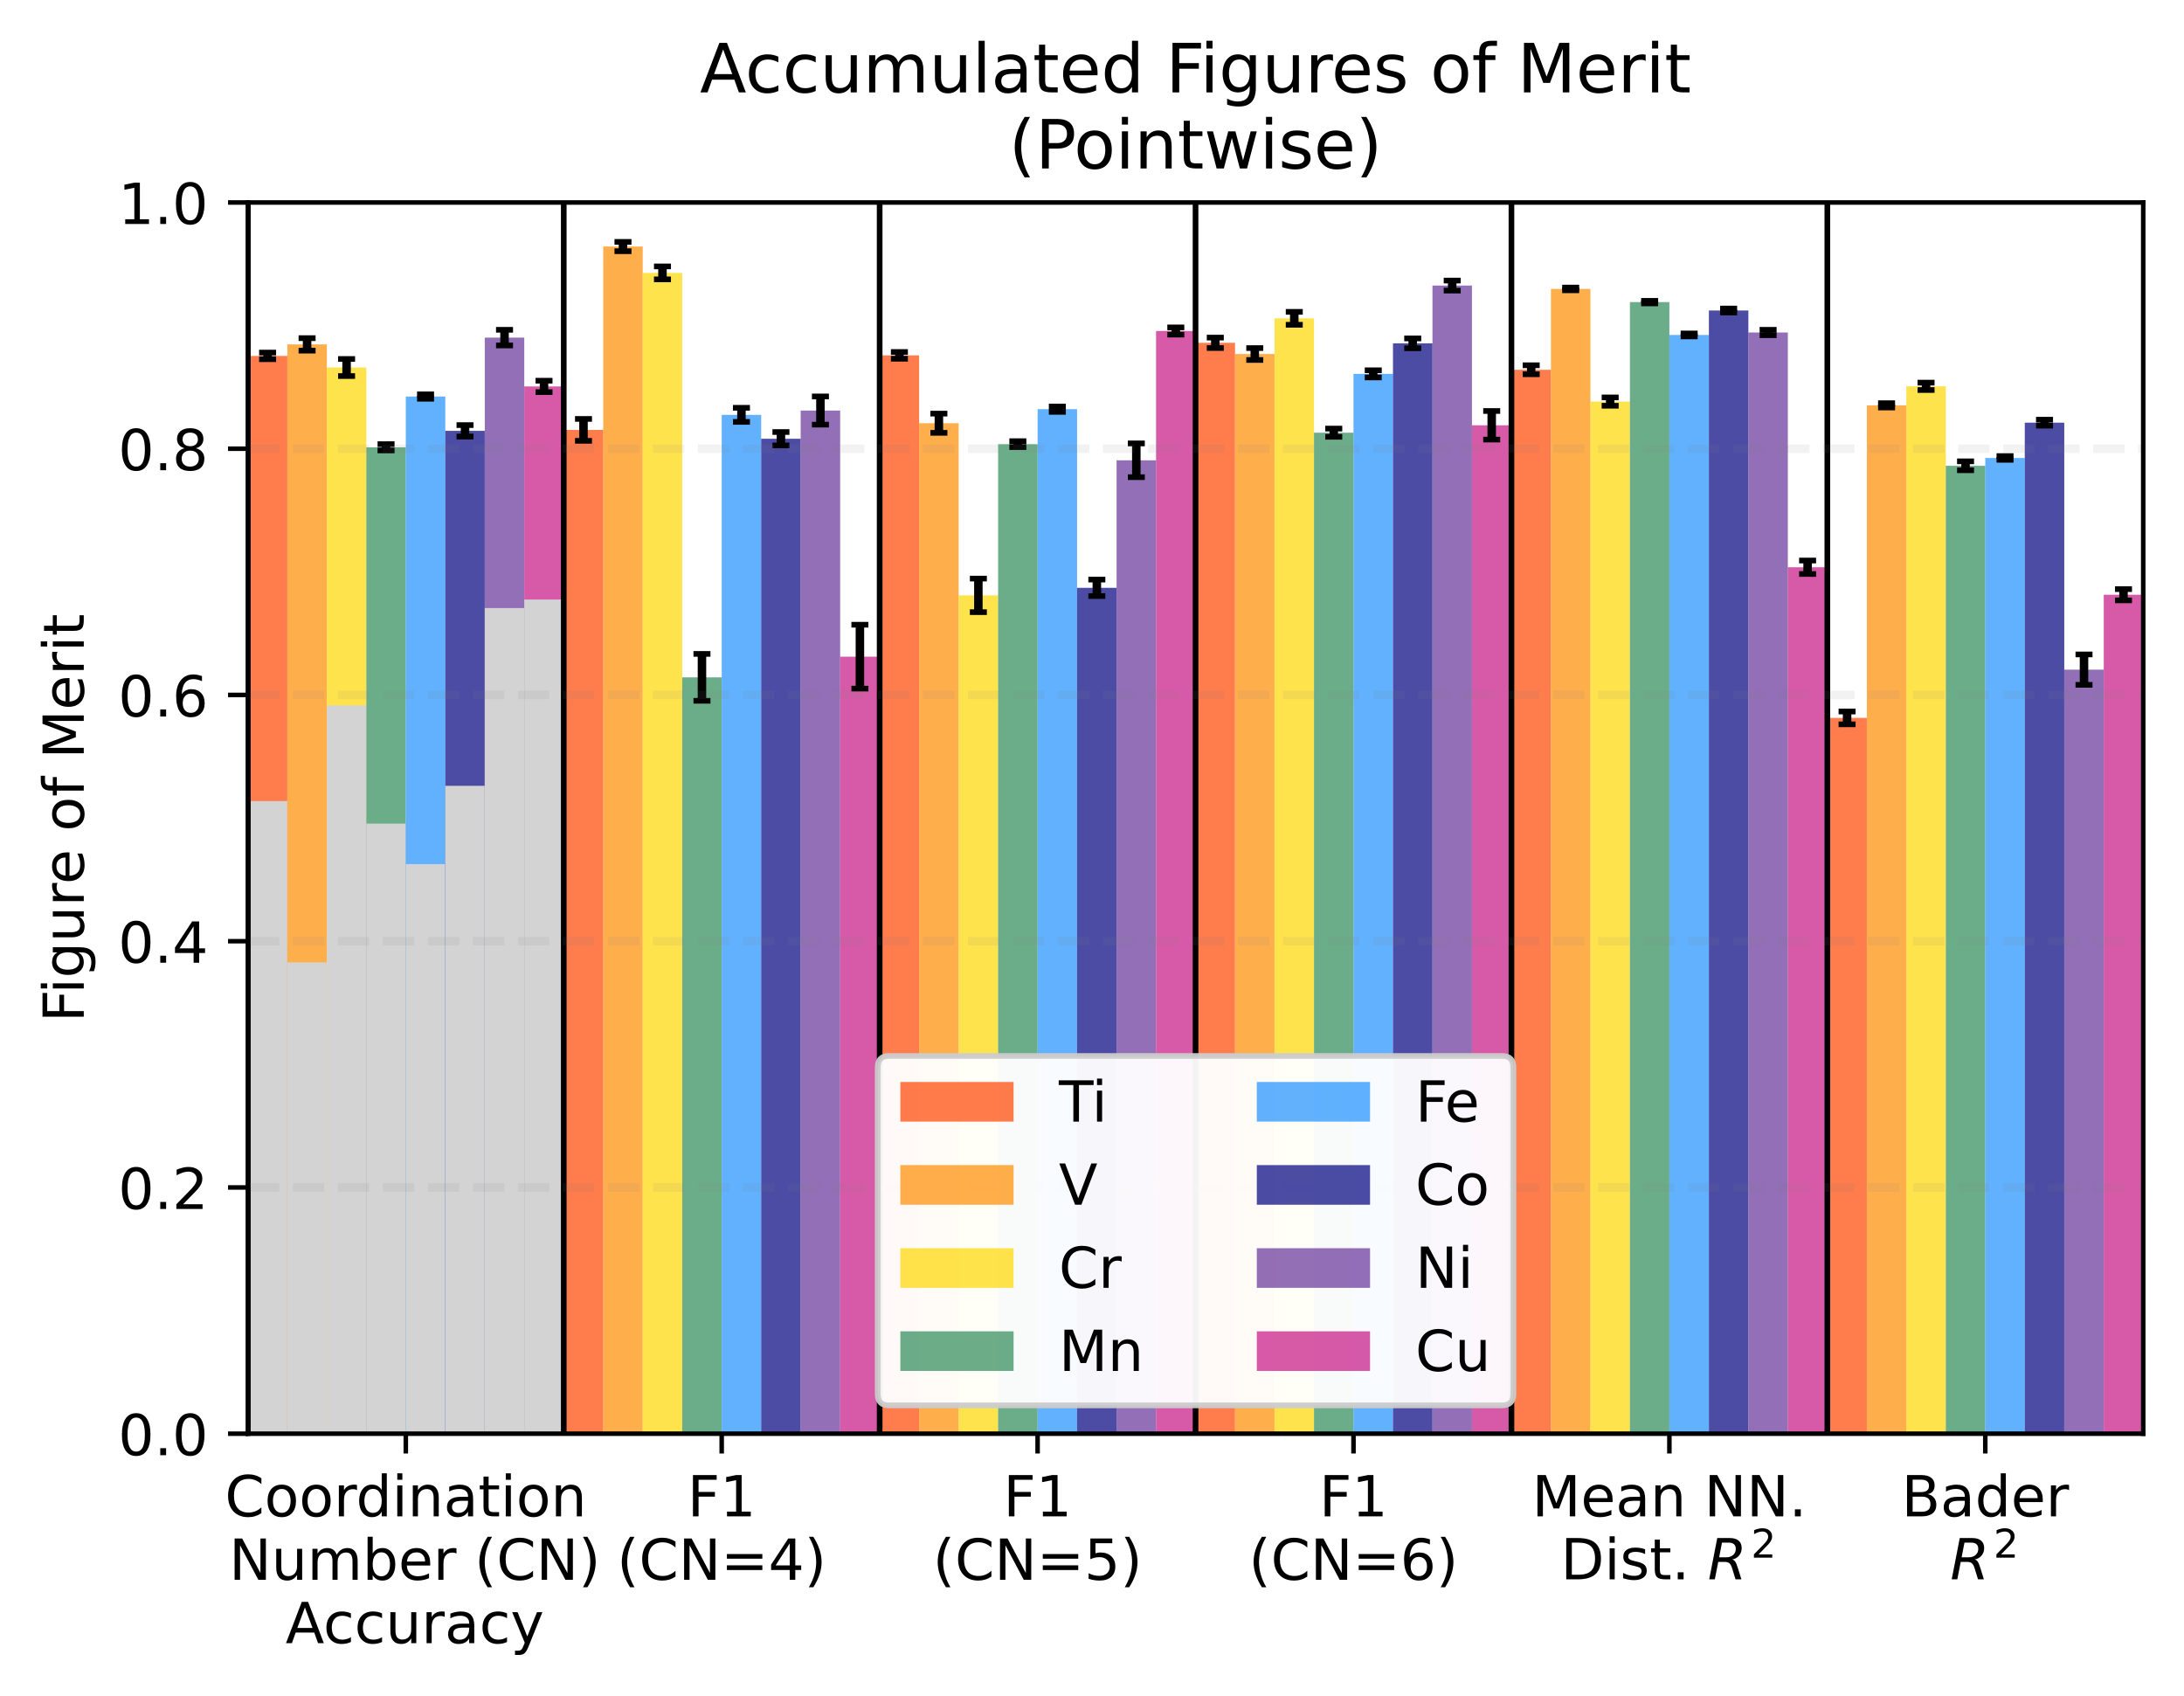 <?xml version="1.0" encoding="utf-8" standalone="no"?>
<!DOCTYPE svg PUBLIC "-//W3C//DTD SVG 1.1//EN"
  "http://www.w3.org/Graphics/SVG/1.1/DTD/svg11.dtd">
<!-- Created with matplotlib (https://matplotlib.org/) -->
<svg height="299.469pt" version="1.1" viewBox="0 0 385.781 299.469" width="385.781pt" xmlns="http://www.w3.org/2000/svg" xmlns:xlink="http://www.w3.org/1999/xlink">
 <defs>
  <style type="text/css">
*{stroke-linecap:butt;stroke-linejoin:round;}
  </style>
 </defs>
 <g id="figure_1">
  <g id="patch_1">
   <path d="M 0 299.469 
L 385.781 299.469 
L 385.781 0 
L 0 0 
z
" style="fill:#ffffff;"/>
  </g>
  <g id="axes_1">
   <g id="patch_2">
    <path d="M 43.781 253.196 
L 378.581 253.196 
L 378.581 35.755 
L 43.781 35.755 
z
" style="fill:#ffffff;"/>
   </g>
   <g id="patch_3">
    <path clip-path="url(#pfa04863803)" d="M 43.781 253.196 
L 50.756 253.196 
L 50.756 62.855 
L 43.781 62.855 
z
" style="fill:#ff4500;opacity:0.7;"/>
   </g>
   <g id="patch_4">
    <path clip-path="url(#pfa04863803)" d="M 43.781 253.196 
L 50.756 253.196 
L 50.756 141.475 
L 43.781 141.475 
z
" style="fill:#d3d3d3;"/>
   </g>
   <g id="patch_5">
    <path clip-path="url(#pfa04863803)" d="M 99.581 253.196 
L 106.556 253.196 
L 106.556 75.917 
L 99.581 75.917 
z
" style="fill:#ff4500;opacity:0.7;"/>
   </g>
   <g id="patch_6">
    <path clip-path="url(#pfa04863803)" d="M 155.381 253.196 
L 162.356 253.196 
L 162.356 62.762 
L 155.381 62.762 
z
" style="fill:#ff4500;opacity:0.7;"/>
   </g>
   <g id="patch_7">
    <path clip-path="url(#pfa04863803)" d="M 211.181 253.196 
L 218.156 253.196 
L 218.156 60.544 
L 211.181 60.544 
z
" style="fill:#ff4500;opacity:0.7;"/>
   </g>
   <g id="patch_8">
    <path clip-path="url(#pfa04863803)" d="M 266.981 253.196 
L 273.956 253.196 
L 273.956 65.303 
L 266.981 65.303 
z
" style="fill:#ff4500;opacity:0.7;"/>
   </g>
   <g id="patch_9">
    <path clip-path="url(#pfa04863803)" d="M 322.781 253.196 
L 329.756 253.196 
L 329.756 126.785 
L 322.781 126.785 
z
" style="fill:#ff4500;opacity:0.7;"/>
   </g>
   <g id="patch_10">
    <path clip-path="url(#pfa04863803)" d="M 50.756 253.196 
L 57.731 253.196 
L 57.731 60.823 
L 50.756 60.823 
z
" style="fill:#ff8c00;opacity:0.7;"/>
   </g>
   <g id="patch_11">
    <path clip-path="url(#pfa04863803)" d="M 50.756 253.196 
L 57.731 253.196 
L 57.731 169.959 
L 50.756 169.959 
z
" style="fill:#d3d3d3;"/>
   </g>
   <g id="patch_12">
    <path clip-path="url(#pfa04863803)" d="M 106.556 253.196 
L 113.531 253.196 
L 113.531 43.54 
L 106.556 43.54 
z
" style="fill:#ff8c00;opacity:0.7;"/>
   </g>
   <g id="patch_13">
    <path clip-path="url(#pfa04863803)" d="M 162.356 253.196 
L 169.331 253.196 
L 169.331 74.743 
L 162.356 74.743 
z
" style="fill:#ff8c00;opacity:0.7;"/>
   </g>
   <g id="patch_14">
    <path clip-path="url(#pfa04863803)" d="M 218.156 253.196 
L 225.131 253.196 
L 225.131 62.522 
L 218.156 62.522 
z
" style="fill:#ff8c00;opacity:0.7;"/>
   </g>
   <g id="patch_15">
    <path clip-path="url(#pfa04863803)" d="M 273.956 253.196 
L 280.931 253.196 
L 280.931 51.022 
L 273.956 51.022 
z
" style="fill:#ff8c00;opacity:0.7;"/>
   </g>
   <g id="patch_16">
    <path clip-path="url(#pfa04863803)" d="M 329.756 253.196 
L 336.731 253.196 
L 336.731 71.585 
L 329.756 71.585 
z
" style="fill:#ff8c00;opacity:0.7;"/>
   </g>
   <g id="patch_17">
    <path clip-path="url(#pfa04863803)" d="M 57.731 253.196 
L 64.706 253.196 
L 64.706 64.902 
L 57.731 64.902 
z
" style="fill:#ffd700;opacity:0.7;"/>
   </g>
   <g id="patch_18">
    <path clip-path="url(#pfa04863803)" d="M 57.731 253.196 
L 64.706 253.196 
L 64.706 124.58 
L 57.731 124.58 
z
" style="fill:#d3d3d3;"/>
   </g>
   <g id="patch_19">
    <path clip-path="url(#pfa04863803)" d="M 113.531 253.196 
L 120.506 253.196 
L 120.506 48.193 
L 113.531 48.193 
z
" style="fill:#ffd700;opacity:0.7;"/>
   </g>
   <g id="patch_20">
    <path clip-path="url(#pfa04863803)" d="M 169.331 253.196 
L 176.306 253.196 
L 176.306 105.141 
L 169.331 105.141 
z
" style="fill:#ffd700;opacity:0.7;"/>
   </g>
   <g id="patch_21">
    <path clip-path="url(#pfa04863803)" d="M 225.131 253.196 
L 232.106 253.196 
L 232.106 56.217 
L 225.131 56.217 
z
" style="fill:#ffd700;opacity:0.7;"/>
   </g>
   <g id="patch_22">
    <path clip-path="url(#pfa04863803)" d="M 280.931 253.196 
L 287.906 253.196 
L 287.906 70.924 
L 280.931 70.924 
z
" style="fill:#ffd700;opacity:0.7;"/>
   </g>
   <g id="patch_23">
    <path clip-path="url(#pfa04863803)" d="M 336.731 253.196 
L 343.706 253.196 
L 343.706 68.229 
L 336.731 68.229 
z
" style="fill:#ffd700;opacity:0.7;"/>
   </g>
   <g id="patch_24">
    <path clip-path="url(#pfa04863803)" d="M 64.706 253.196 
L 71.681 253.196 
L 71.681 78.993 
L 64.706 78.993 
z
" style="fill:#2e8b57;opacity:0.7;"/>
   </g>
   <g id="patch_25">
    <path clip-path="url(#pfa04863803)" d="M 64.706 253.196 
L 71.681 253.196 
L 71.681 145.454 
L 64.706 145.454 
z
" style="fill:#d3d3d3;"/>
   </g>
   <g id="patch_26">
    <path clip-path="url(#pfa04863803)" d="M 120.506 253.196 
L 127.481 253.196 
L 127.481 119.622 
L 120.506 119.622 
z
" style="fill:#2e8b57;opacity:0.7;"/>
   </g>
   <g id="patch_27">
    <path clip-path="url(#pfa04863803)" d="M 176.306 253.196 
L 183.281 253.196 
L 183.281 78.439 
L 176.306 78.439 
z
" style="fill:#2e8b57;opacity:0.7;"/>
   </g>
   <g id="patch_28">
    <path clip-path="url(#pfa04863803)" d="M 232.106 253.196 
L 239.081 253.196 
L 239.081 76.417 
L 232.106 76.417 
z
" style="fill:#2e8b57;opacity:0.7;"/>
   </g>
   <g id="patch_29">
    <path clip-path="url(#pfa04863803)" d="M 287.906 253.196 
L 294.881 253.196 
L 294.881 53.354 
L 287.906 53.354 
z
" style="fill:#2e8b57;opacity:0.7;"/>
   </g>
   <g id="patch_30">
    <path clip-path="url(#pfa04863803)" d="M 343.706 253.196 
L 350.681 253.196 
L 350.681 82.259 
L 343.706 82.259 
z
" style="fill:#2e8b57;opacity:0.7;"/>
   </g>
   <g id="patch_31">
    <path clip-path="url(#pfa04863803)" d="M 71.681 253.196 
L 78.656 253.196 
L 78.656 70.032 
L 71.681 70.032 
z
" style="fill:#1e90ff;opacity:0.7;"/>
   </g>
   <g id="patch_32">
    <path clip-path="url(#pfa04863803)" d="M 71.681 253.196 
L 78.656 253.196 
L 78.656 152.608 
L 71.681 152.608 
z
" style="fill:#d3d3d3;"/>
   </g>
   <g id="patch_33">
    <path clip-path="url(#pfa04863803)" d="M 127.481 253.196 
L 134.456 253.196 
L 134.456 73.264 
L 127.481 73.264 
z
" style="fill:#1e90ff;opacity:0.7;"/>
   </g>
   <g id="patch_34">
    <path clip-path="url(#pfa04863803)" d="M 183.281 253.196 
L 190.256 253.196 
L 190.256 72.264 
L 183.281 72.264 
z
" style="fill:#1e90ff;opacity:0.7;"/>
   </g>
   <g id="patch_35">
    <path clip-path="url(#pfa04863803)" d="M 239.081 253.196 
L 246.056 253.196 
L 246.056 66.023 
L 239.081 66.023 
z
" style="fill:#1e90ff;opacity:0.7;"/>
   </g>
   <g id="patch_36">
    <path clip-path="url(#pfa04863803)" d="M 294.881 253.196 
L 301.856 253.196 
L 301.856 59.154 
L 294.881 59.154 
z
" style="fill:#1e90ff;opacity:0.7;"/>
   </g>
   <g id="patch_37">
    <path clip-path="url(#pfa04863803)" d="M 350.681 253.196 
L 357.656 253.196 
L 357.656 80.878 
L 350.681 80.878 
z
" style="fill:#1e90ff;opacity:0.7;"/>
   </g>
   <g id="patch_38">
    <path clip-path="url(#pfa04863803)" d="M 78.656 253.196 
L 85.631 253.196 
L 85.631 76.083 
L 78.656 76.083 
z
" style="fill:#000080;opacity:0.7;"/>
   </g>
   <g id="patch_39">
    <path clip-path="url(#pfa04863803)" d="M 78.656 253.196 
L 85.631 253.196 
L 85.631 138.779 
L 78.656 138.779 
z
" style="fill:#d3d3d3;"/>
   </g>
   <g id="patch_40">
    <path clip-path="url(#pfa04863803)" d="M 134.456 253.196 
L 141.431 253.196 
L 141.431 77.482 
L 134.456 77.482 
z
" style="fill:#000080;opacity:0.7;"/>
   </g>
   <g id="patch_41">
    <path clip-path="url(#pfa04863803)" d="M 190.256 253.196 
L 197.231 253.196 
L 197.231 103.814 
L 190.256 103.814 
z
" style="fill:#000080;opacity:0.7;"/>
   </g>
   <g id="patch_42">
    <path clip-path="url(#pfa04863803)" d="M 246.056 253.196 
L 253.031 253.196 
L 253.031 60.631 
L 246.056 60.631 
z
" style="fill:#000080;opacity:0.7;"/>
   </g>
   <g id="patch_43">
    <path clip-path="url(#pfa04863803)" d="M 301.856 253.196 
L 308.831 253.196 
L 308.831 54.834 
L 301.856 54.834 
z
" style="fill:#000080;opacity:0.7;"/>
   </g>
   <g id="patch_44">
    <path clip-path="url(#pfa04863803)" d="M 357.656 253.196 
L 364.631 253.196 
L 364.631 74.643 
L 357.656 74.643 
z
" style="fill:#000080;opacity:0.7;"/>
   </g>
   <g id="patch_45">
    <path clip-path="url(#pfa04863803)" d="M 85.631 253.196 
L 92.606 253.196 
L 92.606 59.629 
L 85.631 59.629 
z
" style="fill:#663399;opacity:0.7;"/>
   </g>
   <g id="patch_46">
    <path clip-path="url(#pfa04863803)" d="M 85.631 253.196 
L 92.606 253.196 
L 92.606 107.38 
L 85.631 107.38 
z
" style="fill:#d3d3d3;"/>
   </g>
   <g id="patch_47">
    <path clip-path="url(#pfa04863803)" d="M 141.431 253.196 
L 148.406 253.196 
L 148.406 72.503 
L 141.431 72.503 
z
" style="fill:#663399;opacity:0.7;"/>
   </g>
   <g id="patch_48">
    <path clip-path="url(#pfa04863803)" d="M 197.231 253.196 
L 204.206 253.196 
L 204.206 81.287 
L 197.231 81.287 
z
" style="fill:#663399;opacity:0.7;"/>
   </g>
   <g id="patch_49">
    <path clip-path="url(#pfa04863803)" d="M 253.031 253.196 
L 260.006 253.196 
L 260.006 50.433 
L 253.031 50.433 
z
" style="fill:#663399;opacity:0.7;"/>
   </g>
   <g id="patch_50">
    <path clip-path="url(#pfa04863803)" d="M 308.831 253.196 
L 315.806 253.196 
L 315.806 58.724 
L 308.831 58.724 
z
" style="fill:#663399;opacity:0.7;"/>
   </g>
   <g id="patch_51">
    <path clip-path="url(#pfa04863803)" d="M 364.631 253.196 
L 371.606 253.196 
L 371.606 118.261 
L 364.631 118.261 
z
" style="fill:#663399;opacity:0.7;"/>
   </g>
   <g id="patch_52">
    <path clip-path="url(#pfa04863803)" d="M 92.606 253.196 
L 99.581 253.196 
L 99.581 68.243 
L 92.606 68.243 
z
" style="fill:#c71585;opacity:0.7;"/>
   </g>
   <g id="patch_53">
    <path clip-path="url(#pfa04863803)" d="M 92.606 253.196 
L 99.581 253.196 
L 99.581 105.88 
L 92.606 105.88 
z
" style="fill:#d3d3d3;"/>
   </g>
   <g id="patch_54">
    <path clip-path="url(#pfa04863803)" d="M 148.406 253.196 
L 155.381 253.196 
L 155.381 115.969 
L 148.406 115.969 
z
" style="fill:#c71585;opacity:0.7;"/>
   </g>
   <g id="patch_55">
    <path clip-path="url(#pfa04863803)" d="M 204.206 253.196 
L 211.181 253.196 
L 211.181 58.456 
L 204.206 58.456 
z
" style="fill:#c71585;opacity:0.7;"/>
   </g>
   <g id="patch_56">
    <path clip-path="url(#pfa04863803)" d="M 260.006 253.196 
L 266.981 253.196 
L 266.981 75.112 
L 260.006 75.112 
z
" style="fill:#c71585;opacity:0.7;"/>
   </g>
   <g id="patch_57">
    <path clip-path="url(#pfa04863803)" d="M 315.806 253.196 
L 322.781 253.196 
L 322.781 100.181 
L 315.806 100.181 
z
" style="fill:#c71585;opacity:0.7;"/>
   </g>
   <g id="patch_58">
    <path clip-path="url(#pfa04863803)" d="M 371.606 253.196 
L 378.581 253.196 
L 378.581 105.037 
L 371.606 105.037 
z
" style="fill:#c71585;opacity:0.7;"/>
   </g>
   <g id="matplotlib.axis_1">
    <g id="xtick_1">
     <g id="line2d_1">
      <defs>
       <path d="M 0 0 
L 0 3.5 
" id="m7f0f1e5990" style="stroke:#000000;stroke-width:0.8;"/>
      </defs>
      <g>
       <use style="stroke:#000000;stroke-width:0.8;" x="71.681" xlink:href="#m7f0f1e5990" y="253.196"/>
      </g>
     </g>
     <g id="text_1">
      <!-- Coordination -->
      <defs>
       <path d="M 64.406 67.281 
L 64.406 56.891 
Q 59.422 61.531 53.781 63.812 
Q 48.141 66.109 41.797 66.109 
Q 29.297 66.109 22.656 58.469 
Q 16.016 50.828 16.016 36.375 
Q 16.016 21.969 22.656 14.328 
Q 29.297 6.688 41.797 6.688 
Q 48.141 6.688 53.781 8.984 
Q 59.422 11.281 64.406 15.922 
L 64.406 5.609 
Q 59.234 2.094 53.438 0.328 
Q 47.656 -1.422 41.219 -1.422 
Q 24.656 -1.422 15.125 8.703 
Q 5.609 18.844 5.609 36.375 
Q 5.609 53.953 15.125 64.078 
Q 24.656 74.219 41.219 74.219 
Q 47.75 74.219 53.531 72.484 
Q 59.328 70.75 64.406 67.281 
z
" id="DejaVuSans-67"/>
       <path d="M 30.609 48.391 
Q 23.391 48.391 19.188 42.75 
Q 14.984 37.109 14.984 27.297 
Q 14.984 17.484 19.156 11.844 
Q 23.344 6.203 30.609 6.203 
Q 37.797 6.203 41.984 11.859 
Q 46.188 17.531 46.188 27.297 
Q 46.188 37.016 41.984 42.703 
Q 37.797 48.391 30.609 48.391 
z
M 30.609 56 
Q 42.328 56 49.016 48.375 
Q 55.719 40.766 55.719 27.297 
Q 55.719 13.875 49.016 6.219 
Q 42.328 -1.422 30.609 -1.422 
Q 18.844 -1.422 12.172 6.219 
Q 5.516 13.875 5.516 27.297 
Q 5.516 40.766 12.172 48.375 
Q 18.844 56 30.609 56 
z
" id="DejaVuSans-111"/>
       <path d="M 41.109 46.297 
Q 39.594 47.172 37.812 47.578 
Q 36.031 48 33.891 48 
Q 26.266 48 22.188 43.047 
Q 18.109 38.094 18.109 28.812 
L 18.109 0 
L 9.078 0 
L 9.078 54.688 
L 18.109 54.688 
L 18.109 46.188 
Q 20.953 51.172 25.484 53.578 
Q 30.031 56 36.531 56 
Q 37.453 56 38.578 55.875 
Q 39.703 55.766 41.062 55.516 
z
" id="DejaVuSans-114"/>
       <path d="M 45.406 46.391 
L 45.406 75.984 
L 54.391 75.984 
L 54.391 0 
L 45.406 0 
L 45.406 8.203 
Q 42.578 3.328 38.25 0.953 
Q 33.938 -1.422 27.875 -1.422 
Q 17.969 -1.422 11.734 6.484 
Q 5.516 14.406 5.516 27.297 
Q 5.516 40.188 11.734 48.094 
Q 17.969 56 27.875 56 
Q 33.938 56 38.25 53.625 
Q 42.578 51.266 45.406 46.391 
z
M 14.797 27.297 
Q 14.797 17.391 18.875 11.75 
Q 22.953 6.109 30.078 6.109 
Q 37.203 6.109 41.297 11.75 
Q 45.406 17.391 45.406 27.297 
Q 45.406 37.203 41.297 42.844 
Q 37.203 48.484 30.078 48.484 
Q 22.953 48.484 18.875 42.844 
Q 14.797 37.203 14.797 27.297 
z
" id="DejaVuSans-100"/>
       <path d="M 9.422 54.688 
L 18.406 54.688 
L 18.406 0 
L 9.422 0 
z
M 9.422 75.984 
L 18.406 75.984 
L 18.406 64.594 
L 9.422 64.594 
z
" id="DejaVuSans-105"/>
       <path d="M 54.891 33.016 
L 54.891 0 
L 45.906 0 
L 45.906 32.719 
Q 45.906 40.484 42.875 44.328 
Q 39.844 48.188 33.797 48.188 
Q 26.516 48.188 22.312 43.547 
Q 18.109 38.922 18.109 30.906 
L 18.109 0 
L 9.078 0 
L 9.078 54.688 
L 18.109 54.688 
L 18.109 46.188 
Q 21.344 51.125 25.703 53.562 
Q 30.078 56 35.797 56 
Q 45.219 56 50.047 50.172 
Q 54.891 44.344 54.891 33.016 
z
" id="DejaVuSans-110"/>
       <path d="M 34.281 27.484 
Q 23.391 27.484 19.188 25 
Q 14.984 22.516 14.984 16.5 
Q 14.984 11.719 18.141 8.906 
Q 21.297 6.109 26.703 6.109 
Q 34.188 6.109 38.703 11.406 
Q 43.219 16.703 43.219 25.484 
L 43.219 27.484 
z
M 52.203 31.203 
L 52.203 0 
L 43.219 0 
L 43.219 8.297 
Q 40.141 3.328 35.547 0.953 
Q 30.953 -1.422 24.312 -1.422 
Q 15.922 -1.422 10.953 3.297 
Q 6 8.016 6 15.922 
Q 6 25.141 12.172 29.828 
Q 18.359 34.516 30.609 34.516 
L 43.219 34.516 
L 43.219 35.406 
Q 43.219 41.609 39.141 45 
Q 35.062 48.391 27.688 48.391 
Q 23 48.391 18.547 47.266 
Q 14.109 46.141 10.016 43.891 
L 10.016 52.203 
Q 14.938 54.109 19.578 55.047 
Q 24.219 56 28.609 56 
Q 40.484 56 46.344 49.844 
Q 52.203 43.703 52.203 31.203 
z
" id="DejaVuSans-97"/>
       <path d="M 18.312 70.219 
L 18.312 54.688 
L 36.812 54.688 
L 36.812 47.703 
L 18.312 47.703 
L 18.312 18.016 
Q 18.312 11.328 20.141 9.422 
Q 21.969 7.516 27.594 7.516 
L 36.812 7.516 
L 36.812 0 
L 27.594 0 
Q 17.188 0 13.234 3.875 
Q 9.281 7.766 9.281 18.016 
L 9.281 47.703 
L 2.688 47.703 
L 2.688 54.688 
L 9.281 54.688 
L 9.281 70.219 
z
" id="DejaVuSans-116"/>
      </defs>
      <g transform="translate(39.73 267.794)scale(0.1 -0.1)">
       <use xlink:href="#DejaVuSans-67"/>
       <use x="69.824" xlink:href="#DejaVuSans-111"/>
       <use x="131.006" xlink:href="#DejaVuSans-111"/>
       <use x="192.188" xlink:href="#DejaVuSans-114"/>
       <use x="231.551" xlink:href="#DejaVuSans-100"/>
       <use x="295.027" xlink:href="#DejaVuSans-105"/>
       <use x="322.811" xlink:href="#DejaVuSans-110"/>
       <use x="386.189" xlink:href="#DejaVuSans-97"/>
       <use x="447.469" xlink:href="#DejaVuSans-116"/>
       <use x="486.678" xlink:href="#DejaVuSans-105"/>
       <use x="514.461" xlink:href="#DejaVuSans-111"/>
       <use x="575.643" xlink:href="#DejaVuSans-110"/>
      </g>
      <!--  Number (CN) -->
      <defs>
       <path id="DejaVuSans-32"/>
       <path d="M 9.812 72.906 
L 23.094 72.906 
L 55.422 11.922 
L 55.422 72.906 
L 64.984 72.906 
L 64.984 0 
L 51.703 0 
L 19.391 60.984 
L 19.391 0 
L 9.812 0 
z
" id="DejaVuSans-78"/>
       <path d="M 8.5 21.578 
L 8.5 54.688 
L 17.484 54.688 
L 17.484 21.922 
Q 17.484 14.156 20.5 10.266 
Q 23.531 6.391 29.594 6.391 
Q 36.859 6.391 41.078 11.031 
Q 45.312 15.672 45.312 23.688 
L 45.312 54.688 
L 54.297 54.688 
L 54.297 0 
L 45.312 0 
L 45.312 8.406 
Q 42.047 3.422 37.719 1 
Q 33.406 -1.422 27.688 -1.422 
Q 18.266 -1.422 13.375 4.438 
Q 8.5 10.297 8.5 21.578 
z
M 31.109 56 
z
" id="DejaVuSans-117"/>
       <path d="M 52 44.188 
Q 55.375 50.25 60.062 53.125 
Q 64.75 56 71.094 56 
Q 79.641 56 84.281 50.016 
Q 88.922 44.047 88.922 33.016 
L 88.922 0 
L 79.891 0 
L 79.891 32.719 
Q 79.891 40.578 77.094 44.375 
Q 74.312 48.188 68.609 48.188 
Q 61.625 48.188 57.562 43.547 
Q 53.516 38.922 53.516 30.906 
L 53.516 0 
L 44.484 0 
L 44.484 32.719 
Q 44.484 40.625 41.703 44.406 
Q 38.922 48.188 33.109 48.188 
Q 26.219 48.188 22.156 43.531 
Q 18.109 38.875 18.109 30.906 
L 18.109 0 
L 9.078 0 
L 9.078 54.688 
L 18.109 54.688 
L 18.109 46.188 
Q 21.188 51.219 25.484 53.609 
Q 29.781 56 35.688 56 
Q 41.656 56 45.828 52.969 
Q 50 49.953 52 44.188 
z
" id="DejaVuSans-109"/>
       <path d="M 48.688 27.297 
Q 48.688 37.203 44.609 42.844 
Q 40.531 48.484 33.406 48.484 
Q 26.266 48.484 22.188 42.844 
Q 18.109 37.203 18.109 27.297 
Q 18.109 17.391 22.188 11.75 
Q 26.266 6.109 33.406 6.109 
Q 40.531 6.109 44.609 11.75 
Q 48.688 17.391 48.688 27.297 
z
M 18.109 46.391 
Q 20.953 51.266 25.266 53.625 
Q 29.594 56 35.594 56 
Q 45.562 56 51.781 48.094 
Q 58.016 40.188 58.016 27.297 
Q 58.016 14.406 51.781 6.484 
Q 45.562 -1.422 35.594 -1.422 
Q 29.594 -1.422 25.266 0.953 
Q 20.953 3.328 18.109 8.203 
L 18.109 0 
L 9.078 0 
L 9.078 75.984 
L 18.109 75.984 
z
" id="DejaVuSans-98"/>
       <path d="M 56.203 29.594 
L 56.203 25.203 
L 14.891 25.203 
Q 15.484 15.922 20.484 11.062 
Q 25.484 6.203 34.422 6.203 
Q 39.594 6.203 44.453 7.469 
Q 49.312 8.734 54.109 11.281 
L 54.109 2.781 
Q 49.266 0.734 44.188 -0.344 
Q 39.109 -1.422 33.891 -1.422 
Q 20.797 -1.422 13.156 6.188 
Q 5.516 13.812 5.516 26.812 
Q 5.516 40.234 12.766 48.109 
Q 20.016 56 32.328 56 
Q 43.359 56 49.781 48.891 
Q 56.203 41.797 56.203 29.594 
z
M 47.219 32.234 
Q 47.125 39.594 43.094 43.984 
Q 39.062 48.391 32.422 48.391 
Q 24.906 48.391 20.391 44.141 
Q 15.875 39.891 15.188 32.172 
z
" id="DejaVuSans-101"/>
       <path d="M 31 75.875 
Q 24.469 64.656 21.281 53.656 
Q 18.109 42.672 18.109 31.391 
Q 18.109 20.125 21.312 9.062 
Q 24.516 -2 31 -13.188 
L 23.188 -13.188 
Q 15.875 -1.703 12.234 9.375 
Q 8.594 20.453 8.594 31.391 
Q 8.594 42.281 12.203 53.312 
Q 15.828 64.359 23.188 75.875 
z
" id="DejaVuSans-40"/>
       <path d="M 8.016 75.875 
L 15.828 75.875 
Q 23.141 64.359 26.781 53.312 
Q 30.422 42.281 30.422 31.391 
Q 30.422 20.453 26.781 9.375 
Q 23.141 -1.703 15.828 -13.188 
L 8.016 -13.188 
Q 14.5 -2 17.703 9.062 
Q 20.906 20.125 20.906 31.391 
Q 20.906 42.672 17.703 53.656 
Q 14.5 64.656 8.016 75.875 
z
" id="DejaVuSans-41"/>
      </defs>
      <g transform="translate(37.284 278.992)scale(0.1 -0.1)">
       <use xlink:href="#DejaVuSans-32"/>
       <use x="31.787" xlink:href="#DejaVuSans-78"/>
       <use x="106.592" xlink:href="#DejaVuSans-117"/>
       <use x="169.971" xlink:href="#DejaVuSans-109"/>
       <use x="267.383" xlink:href="#DejaVuSans-98"/>
       <use x="330.859" xlink:href="#DejaVuSans-101"/>
       <use x="392.383" xlink:href="#DejaVuSans-114"/>
       <use x="433.496" xlink:href="#DejaVuSans-32"/>
       <use x="465.283" xlink:href="#DejaVuSans-40"/>
       <use x="504.297" xlink:href="#DejaVuSans-67"/>
       <use x="574.121" xlink:href="#DejaVuSans-78"/>
       <use x="648.926" xlink:href="#DejaVuSans-41"/>
      </g>
      <!--  Accuracy -->
      <defs>
       <path d="M 34.188 63.188 
L 20.797 26.906 
L 47.609 26.906 
z
M 28.609 72.906 
L 39.797 72.906 
L 67.578 0 
L 57.328 0 
L 50.688 18.703 
L 17.828 18.703 
L 11.188 0 
L 0.781 0 
z
" id="DejaVuSans-65"/>
       <path d="M 48.781 52.594 
L 48.781 44.188 
Q 44.969 46.297 41.141 47.344 
Q 37.312 48.391 33.406 48.391 
Q 24.656 48.391 19.812 42.844 
Q 14.984 37.312 14.984 27.297 
Q 14.984 17.281 19.812 11.734 
Q 24.656 6.203 33.406 6.203 
Q 37.312 6.203 41.141 7.25 
Q 44.969 8.297 48.781 10.406 
L 48.781 2.094 
Q 45.016 0.344 40.984 -0.531 
Q 36.969 -1.422 32.422 -1.422 
Q 20.062 -1.422 12.781 6.344 
Q 5.516 14.109 5.516 27.297 
Q 5.516 40.672 12.859 48.328 
Q 20.219 56 33.016 56 
Q 37.156 56 41.109 55.141 
Q 45.062 54.297 48.781 52.594 
z
" id="DejaVuSans-99"/>
       <path d="M 32.172 -5.078 
Q 28.375 -14.844 24.75 -17.812 
Q 21.141 -20.797 15.094 -20.797 
L 7.906 -20.797 
L 7.906 -13.281 
L 13.188 -13.281 
Q 16.891 -13.281 18.938 -11.516 
Q 21 -9.766 23.484 -3.219 
L 25.094 0.875 
L 2.984 54.688 
L 12.5 54.688 
L 29.594 11.922 
L 46.688 54.688 
L 56.203 54.688 
z
" id="DejaVuSans-121"/>
      </defs>
      <g transform="translate(47.264 290.19)scale(0.1 -0.1)">
       <use xlink:href="#DejaVuSans-32"/>
       <use x="31.787" xlink:href="#DejaVuSans-65"/>
       <use x="98.445" xlink:href="#DejaVuSans-99"/>
       <use x="153.426" xlink:href="#DejaVuSans-99"/>
       <use x="208.406" xlink:href="#DejaVuSans-117"/>
       <use x="271.785" xlink:href="#DejaVuSans-114"/>
       <use x="312.898" xlink:href="#DejaVuSans-97"/>
       <use x="374.178" xlink:href="#DejaVuSans-99"/>
       <use x="429.158" xlink:href="#DejaVuSans-121"/>
      </g>
     </g>
    </g>
    <g id="xtick_2">
     <g id="line2d_2">
      <g>
       <use style="stroke:#000000;stroke-width:0.8;" x="127.481" xlink:href="#m7f0f1e5990" y="253.196"/>
      </g>
     </g>
     <g id="text_2">
      <!-- F1 -->
      <defs>
       <path d="M 9.812 72.906 
L 51.703 72.906 
L 51.703 64.594 
L 19.672 64.594 
L 19.672 43.109 
L 48.578 43.109 
L 48.578 34.812 
L 19.672 34.812 
L 19.672 0 
L 9.812 0 
z
" id="DejaVuSans-70"/>
       <path d="M 12.406 8.297 
L 28.516 8.297 
L 28.516 63.922 
L 10.984 60.406 
L 10.984 69.391 
L 28.422 72.906 
L 38.281 72.906 
L 38.281 8.297 
L 54.391 8.297 
L 54.391 0 
L 12.406 0 
z
" id="DejaVuSans-49"/>
      </defs>
      <g transform="translate(121.424 267.794)scale(0.1 -0.1)">
       <use xlink:href="#DejaVuSans-70"/>
       <use x="57.52" xlink:href="#DejaVuSans-49"/>
      </g>
      <!-- (CN=4) -->
      <defs>
       <path d="M 10.594 45.406 
L 73.188 45.406 
L 73.188 37.203 
L 10.594 37.203 
z
M 10.594 25.484 
L 73.188 25.484 
L 73.188 17.188 
L 10.594 17.188 
z
" id="DejaVuSans-61"/>
       <path d="M 37.797 64.312 
L 12.891 25.391 
L 37.797 25.391 
z
M 35.203 72.906 
L 47.609 72.906 
L 47.609 25.391 
L 58.016 25.391 
L 58.016 17.188 
L 47.609 17.188 
L 47.609 0 
L 37.797 0 
L 37.797 17.188 
L 4.891 17.188 
L 4.891 26.703 
z
" id="DejaVuSans-52"/>
      </defs>
      <g transform="translate(108.977 278.992)scale(0.1 -0.1)">
       <use xlink:href="#DejaVuSans-40"/>
       <use x="39.014" xlink:href="#DejaVuSans-67"/>
       <use x="108.838" xlink:href="#DejaVuSans-78"/>
       <use x="183.643" xlink:href="#DejaVuSans-61"/>
       <use x="267.432" xlink:href="#DejaVuSans-52"/>
       <use x="331.055" xlink:href="#DejaVuSans-41"/>
      </g>
     </g>
    </g>
    <g id="xtick_3">
     <g id="line2d_3">
      <g>
       <use style="stroke:#000000;stroke-width:0.8;" x="183.281" xlink:href="#m7f0f1e5990" y="253.196"/>
      </g>
     </g>
     <g id="text_3">
      <!-- F1 -->
      <g transform="translate(177.224 267.794)scale(0.1 -0.1)">
       <use xlink:href="#DejaVuSans-70"/>
       <use x="57.52" xlink:href="#DejaVuSans-49"/>
      </g>
      <!-- (CN=5) -->
      <defs>
       <path d="M 10.797 72.906 
L 49.516 72.906 
L 49.516 64.594 
L 19.828 64.594 
L 19.828 46.734 
Q 21.969 47.469 24.109 47.828 
Q 26.266 48.188 28.422 48.188 
Q 40.625 48.188 47.75 41.5 
Q 54.891 34.812 54.891 23.391 
Q 54.891 11.625 47.562 5.094 
Q 40.234 -1.422 26.906 -1.422 
Q 22.312 -1.422 17.547 -0.641 
Q 12.797 0.141 7.719 1.703 
L 7.719 11.625 
Q 12.109 9.234 16.797 8.062 
Q 21.484 6.891 26.703 6.891 
Q 35.156 6.891 40.078 11.328 
Q 45.016 15.766 45.016 23.391 
Q 45.016 31 40.078 35.438 
Q 35.156 39.891 26.703 39.891 
Q 22.75 39.891 18.812 39.016 
Q 14.891 38.141 10.797 36.281 
z
" id="DejaVuSans-53"/>
      </defs>
      <g transform="translate(164.777 278.992)scale(0.1 -0.1)">
       <use xlink:href="#DejaVuSans-40"/>
       <use x="39.014" xlink:href="#DejaVuSans-67"/>
       <use x="108.838" xlink:href="#DejaVuSans-78"/>
       <use x="183.643" xlink:href="#DejaVuSans-61"/>
       <use x="267.432" xlink:href="#DejaVuSans-53"/>
       <use x="331.055" xlink:href="#DejaVuSans-41"/>
      </g>
     </g>
    </g>
    <g id="xtick_4">
     <g id="line2d_4">
      <g>
       <use style="stroke:#000000;stroke-width:0.8;" x="239.081" xlink:href="#m7f0f1e5990" y="253.196"/>
      </g>
     </g>
     <g id="text_4">
      <!-- F1 -->
      <g transform="translate(233.024 267.794)scale(0.1 -0.1)">
       <use xlink:href="#DejaVuSans-70"/>
       <use x="57.52" xlink:href="#DejaVuSans-49"/>
      </g>
      <!-- (CN=6) -->
      <defs>
       <path d="M 33.016 40.375 
Q 26.375 40.375 22.484 35.828 
Q 18.609 31.297 18.609 23.391 
Q 18.609 15.531 22.484 10.953 
Q 26.375 6.391 33.016 6.391 
Q 39.656 6.391 43.531 10.953 
Q 47.406 15.531 47.406 23.391 
Q 47.406 31.297 43.531 35.828 
Q 39.656 40.375 33.016 40.375 
z
M 52.594 71.297 
L 52.594 62.312 
Q 48.875 64.062 45.094 64.984 
Q 41.312 65.922 37.594 65.922 
Q 27.828 65.922 22.672 59.328 
Q 17.531 52.734 16.797 39.406 
Q 19.672 43.656 24.016 45.922 
Q 28.375 48.188 33.594 48.188 
Q 44.578 48.188 50.953 41.516 
Q 57.328 34.859 57.328 23.391 
Q 57.328 12.156 50.688 5.359 
Q 44.047 -1.422 33.016 -1.422 
Q 20.359 -1.422 13.672 8.266 
Q 6.984 17.969 6.984 36.375 
Q 6.984 53.656 15.188 63.938 
Q 23.391 74.219 37.203 74.219 
Q 40.922 74.219 44.703 73.484 
Q 48.484 72.75 52.594 71.297 
z
" id="DejaVuSans-54"/>
      </defs>
      <g transform="translate(220.577 278.992)scale(0.1 -0.1)">
       <use xlink:href="#DejaVuSans-40"/>
       <use x="39.014" xlink:href="#DejaVuSans-67"/>
       <use x="108.838" xlink:href="#DejaVuSans-78"/>
       <use x="183.643" xlink:href="#DejaVuSans-61"/>
       <use x="267.432" xlink:href="#DejaVuSans-54"/>
       <use x="331.055" xlink:href="#DejaVuSans-41"/>
      </g>
     </g>
    </g>
    <g id="xtick_5">
     <g id="line2d_5">
      <g>
       <use style="stroke:#000000;stroke-width:0.8;" x="294.881" xlink:href="#m7f0f1e5990" y="253.196"/>
      </g>
     </g>
     <g id="text_5">
      <!-- Mean NN. -->
      <defs>
       <path d="M 9.812 72.906 
L 24.516 72.906 
L 43.109 23.297 
L 61.812 72.906 
L 76.516 72.906 
L 76.516 0 
L 66.891 0 
L 66.891 64.016 
L 48.094 14.016 
L 38.188 14.016 
L 19.391 64.016 
L 19.391 0 
L 9.812 0 
z
" id="DejaVuSans-77"/>
       <path d="M 10.688 12.406 
L 21 12.406 
L 21 0 
L 10.688 0 
z
" id="DejaVuSans-46"/>
      </defs>
      <g transform="translate(270.598 267.794)scale(0.1 -0.1)">
       <use xlink:href="#DejaVuSans-77"/>
       <use x="86.279" xlink:href="#DejaVuSans-101"/>
       <use x="147.803" xlink:href="#DejaVuSans-97"/>
       <use x="209.082" xlink:href="#DejaVuSans-110"/>
       <use x="272.461" xlink:href="#DejaVuSans-32"/>
       <use x="304.248" xlink:href="#DejaVuSans-78"/>
       <use x="379.053" xlink:href="#DejaVuSans-78"/>
       <use x="453.857" xlink:href="#DejaVuSans-46"/>
      </g>
      <!-- Dist. $R^2$ -->
      <defs>
       <path d="M 19.672 64.797 
L 19.672 8.109 
L 31.594 8.109 
Q 46.688 8.109 53.688 14.938 
Q 60.688 21.781 60.688 36.531 
Q 60.688 51.172 53.688 57.984 
Q 46.688 64.797 31.594 64.797 
z
M 9.812 72.906 
L 30.078 72.906 
Q 51.266 72.906 61.172 64.094 
Q 71.094 55.281 71.094 36.531 
Q 71.094 17.672 61.125 8.828 
Q 51.172 0 30.078 0 
L 9.812 0 
z
" id="DejaVuSans-68"/>
       <path d="M 44.281 53.078 
L 44.281 44.578 
Q 40.484 46.531 36.375 47.5 
Q 32.281 48.484 27.875 48.484 
Q 21.188 48.484 17.844 46.438 
Q 14.5 44.391 14.5 40.281 
Q 14.5 37.156 16.891 35.375 
Q 19.281 33.594 26.516 31.984 
L 29.594 31.297 
Q 39.156 29.25 43.188 25.516 
Q 47.219 21.781 47.219 15.094 
Q 47.219 7.469 41.188 3.016 
Q 35.156 -1.422 24.609 -1.422 
Q 20.219 -1.422 15.453 -0.562 
Q 10.688 0.297 5.422 2 
L 5.422 11.281 
Q 10.406 8.688 15.234 7.391 
Q 20.062 6.109 24.812 6.109 
Q 31.156 6.109 34.562 8.281 
Q 37.984 10.453 37.984 14.406 
Q 37.984 18.062 35.516 20.016 
Q 33.062 21.969 24.703 23.781 
L 21.578 24.516 
Q 13.234 26.266 9.516 29.906 
Q 5.812 33.547 5.812 39.891 
Q 5.812 47.609 11.281 51.797 
Q 16.75 56 26.812 56 
Q 31.781 56 36.172 55.266 
Q 40.578 54.547 44.281 53.078 
z
" id="DejaVuSans-115"/>
       <path d="M 25.203 64.797 
L 20.219 38.922 
L 32.906 38.922 
Q 40.375 38.922 44.984 43.047 
Q 49.609 47.172 49.609 53.812 
Q 49.609 59.125 46.5 61.953 
Q 43.406 64.797 37.594 64.797 
z
M 43.312 35.016 
Q 46.438 34.281 48.516 31.391 
Q 50.594 28.516 53.328 19.922 
L 59.516 0 
L 49.125 0 
L 43.406 18.703 
Q 41.219 25.922 38.328 28.359 
Q 35.453 30.812 29.5 30.812 
L 18.609 30.812 
L 12.594 0 
L 2.688 0 
L 16.891 72.906 
L 39.109 72.906 
Q 49.219 72.906 54.609 68.328 
Q 60.016 63.766 60.016 55.172 
Q 60.016 47.562 55.422 41.984 
Q 50.828 36.422 43.312 35.016 
z
" id="DejaVuSans-Oblique-82"/>
       <path d="M 19.188 8.297 
L 53.609 8.297 
L 53.609 0 
L 7.328 0 
L 7.328 8.297 
Q 12.938 14.109 22.625 23.891 
Q 32.328 33.688 34.812 36.531 
Q 39.547 41.844 41.422 45.531 
Q 43.312 49.219 43.312 52.781 
Q 43.312 58.594 39.234 62.25 
Q 35.156 65.922 28.609 65.922 
Q 23.969 65.922 18.812 64.312 
Q 13.672 62.703 7.812 59.422 
L 7.812 69.391 
Q 13.766 71.781 18.938 73 
Q 24.125 74.219 28.422 74.219 
Q 39.75 74.219 46.484 68.547 
Q 53.219 62.891 53.219 53.422 
Q 53.219 48.922 51.531 44.891 
Q 49.859 40.875 45.406 35.406 
Q 44.188 33.984 37.641 27.219 
Q 31.109 20.453 19.188 8.297 
z
" id="DejaVuSans-50"/>
      </defs>
      <g transform="translate(275.681 278.992)scale(0.1 -0.1)">
       <use transform="translate(0 0.766)" xlink:href="#DejaVuSans-68"/>
       <use transform="translate(77.002 0.766)" xlink:href="#DejaVuSans-105"/>
       <use transform="translate(104.785 0.766)" xlink:href="#DejaVuSans-115"/>
       <use transform="translate(156.885 0.766)" xlink:href="#DejaVuSans-116"/>
       <use transform="translate(196.094 0.766)" xlink:href="#DejaVuSans-46"/>
       <use transform="translate(227.881 0.766)" xlink:href="#DejaVuSans-32"/>
       <use transform="translate(259.668 0.766)" xlink:href="#DejaVuSans-Oblique-82"/>
       <use transform="translate(336.167 39.047)scale(0.7)" xlink:href="#DejaVuSans-50"/>
      </g>
     </g>
    </g>
    <g id="xtick_6">
     <g id="line2d_6">
      <g>
       <use style="stroke:#000000;stroke-width:0.8;" x="350.681" xlink:href="#m7f0f1e5990" y="253.196"/>
      </g>
     </g>
     <g id="text_6">
      <!-- Bader -->
      <defs>
       <path d="M 19.672 34.812 
L 19.672 8.109 
L 35.5 8.109 
Q 43.453 8.109 47.281 11.406 
Q 51.125 14.703 51.125 21.484 
Q 51.125 28.328 47.281 31.562 
Q 43.453 34.812 35.5 34.812 
z
M 19.672 64.797 
L 19.672 42.828 
L 34.281 42.828 
Q 41.5 42.828 45.031 45.531 
Q 48.578 48.25 48.578 53.812 
Q 48.578 59.328 45.031 62.062 
Q 41.5 64.797 34.281 64.797 
z
M 9.812 72.906 
L 35.016 72.906 
Q 46.297 72.906 52.391 68.219 
Q 58.5 63.531 58.5 54.891 
Q 58.5 48.188 55.375 44.234 
Q 52.25 40.281 46.188 39.312 
Q 53.469 37.75 57.5 32.781 
Q 61.531 27.828 61.531 20.406 
Q 61.531 10.641 54.891 5.312 
Q 48.25 0 35.984 0 
L 9.812 0 
z
" id="DejaVuSans-66"/>
      </defs>
      <g transform="translate(335.88 267.794)scale(0.1 -0.1)">
       <use xlink:href="#DejaVuSans-66"/>
       <use x="68.604" xlink:href="#DejaVuSans-97"/>
       <use x="129.883" xlink:href="#DejaVuSans-100"/>
       <use x="193.359" xlink:href="#DejaVuSans-101"/>
       <use x="254.883" xlink:href="#DejaVuSans-114"/>
      </g>
      <!-- $R^2$ -->
      <g transform="translate(344.481 278.992)scale(0.1 -0.1)">
       <use transform="translate(0 0.766)" xlink:href="#DejaVuSans-Oblique-82"/>
       <use transform="translate(76.499 39.047)scale(0.7)" xlink:href="#DejaVuSans-50"/>
      </g>
     </g>
    </g>
   </g>
   <g id="matplotlib.axis_2">
    <g id="ytick_1">
     <g id="line2d_7">
      <defs>
       <path d="M 0 0 
L -3.5 0 
" id="m7e8f82a99b" style="stroke:#000000;stroke-width:0.8;"/>
      </defs>
      <g>
       <use style="stroke:#000000;stroke-width:0.8;" x="43.781" xlink:href="#m7e8f82a99b" y="253.196"/>
      </g>
     </g>
     <g id="text_7">
      <!-- 0.0 -->
      <defs>
       <path d="M 31.781 66.406 
Q 24.172 66.406 20.328 58.906 
Q 16.5 51.422 16.5 36.375 
Q 16.5 21.391 20.328 13.891 
Q 24.172 6.391 31.781 6.391 
Q 39.453 6.391 43.281 13.891 
Q 47.125 21.391 47.125 36.375 
Q 47.125 51.422 43.281 58.906 
Q 39.453 66.406 31.781 66.406 
z
M 31.781 74.219 
Q 44.047 74.219 50.516 64.516 
Q 56.984 54.828 56.984 36.375 
Q 56.984 17.969 50.516 8.266 
Q 44.047 -1.422 31.781 -1.422 
Q 19.531 -1.422 13.062 8.266 
Q 6.594 17.969 6.594 36.375 
Q 6.594 54.828 13.062 64.516 
Q 19.531 74.219 31.781 74.219 
z
" id="DejaVuSans-48"/>
      </defs>
      <g transform="translate(20.878 256.995)scale(0.1 -0.1)">
       <use xlink:href="#DejaVuSans-48"/>
       <use x="63.623" xlink:href="#DejaVuSans-46"/>
       <use x="95.41" xlink:href="#DejaVuSans-48"/>
      </g>
     </g>
    </g>
    <g id="ytick_2">
     <g id="line2d_8">
      <g>
       <use style="stroke:#000000;stroke-width:0.8;" x="43.781" xlink:href="#m7e8f82a99b" y="209.708"/>
      </g>
     </g>
     <g id="text_8">
      <!-- 0.2 -->
      <g transform="translate(20.878 213.507)scale(0.1 -0.1)">
       <use xlink:href="#DejaVuSans-48"/>
       <use x="63.623" xlink:href="#DejaVuSans-46"/>
       <use x="95.41" xlink:href="#DejaVuSans-50"/>
      </g>
     </g>
    </g>
    <g id="ytick_3">
     <g id="line2d_9">
      <g>
       <use style="stroke:#000000;stroke-width:0.8;" x="43.781" xlink:href="#m7e8f82a99b" y="166.22"/>
      </g>
     </g>
     <g id="text_9">
      <!-- 0.4 -->
      <g transform="translate(20.878 170.019)scale(0.1 -0.1)">
       <use xlink:href="#DejaVuSans-48"/>
       <use x="63.623" xlink:href="#DejaVuSans-46"/>
       <use x="95.41" xlink:href="#DejaVuSans-52"/>
      </g>
     </g>
    </g>
    <g id="ytick_4">
     <g id="line2d_10">
      <g>
       <use style="stroke:#000000;stroke-width:0.8;" x="43.781" xlink:href="#m7e8f82a99b" y="122.732"/>
      </g>
     </g>
     <g id="text_10">
      <!-- 0.6 -->
      <g transform="translate(20.878 126.531)scale(0.1 -0.1)">
       <use xlink:href="#DejaVuSans-48"/>
       <use x="63.623" xlink:href="#DejaVuSans-46"/>
       <use x="95.41" xlink:href="#DejaVuSans-54"/>
      </g>
     </g>
    </g>
    <g id="ytick_5">
     <g id="line2d_11">
      <g>
       <use style="stroke:#000000;stroke-width:0.8;" x="43.781" xlink:href="#m7e8f82a99b" y="79.244"/>
      </g>
     </g>
     <g id="text_11">
      <!-- 0.8 -->
      <defs>
       <path d="M 31.781 34.625 
Q 24.75 34.625 20.719 30.859 
Q 16.703 27.094 16.703 20.516 
Q 16.703 13.922 20.719 10.156 
Q 24.75 6.391 31.781 6.391 
Q 38.812 6.391 42.859 10.172 
Q 46.922 13.969 46.922 20.516 
Q 46.922 27.094 42.891 30.859 
Q 38.875 34.625 31.781 34.625 
z
M 21.922 38.812 
Q 15.578 40.375 12.031 44.719 
Q 8.5 49.078 8.5 55.328 
Q 8.5 64.062 14.719 69.141 
Q 20.953 74.219 31.781 74.219 
Q 42.672 74.219 48.875 69.141 
Q 55.078 64.062 55.078 55.328 
Q 55.078 49.078 51.531 44.719 
Q 48 40.375 41.703 38.812 
Q 48.828 37.156 52.797 32.312 
Q 56.781 27.484 56.781 20.516 
Q 56.781 9.906 50.312 4.234 
Q 43.844 -1.422 31.781 -1.422 
Q 19.734 -1.422 13.25 4.234 
Q 6.781 9.906 6.781 20.516 
Q 6.781 27.484 10.781 32.312 
Q 14.797 37.156 21.922 38.812 
z
M 18.312 54.391 
Q 18.312 48.734 21.844 45.562 
Q 25.391 42.391 31.781 42.391 
Q 38.141 42.391 41.719 45.562 
Q 45.312 48.734 45.312 54.391 
Q 45.312 60.062 41.719 63.234 
Q 38.141 66.406 31.781 66.406 
Q 25.391 66.406 21.844 63.234 
Q 18.312 60.062 18.312 54.391 
z
" id="DejaVuSans-56"/>
      </defs>
      <g transform="translate(20.878 83.043)scale(0.1 -0.1)">
       <use xlink:href="#DejaVuSans-48"/>
       <use x="63.623" xlink:href="#DejaVuSans-46"/>
       <use x="95.41" xlink:href="#DejaVuSans-56"/>
      </g>
     </g>
    </g>
    <g id="ytick_6">
     <g id="line2d_12">
      <g>
       <use style="stroke:#000000;stroke-width:0.8;" x="43.781" xlink:href="#m7e8f82a99b" y="35.756"/>
      </g>
     </g>
     <g id="text_12">
      <!-- 1.0 -->
      <g transform="translate(20.878 39.555)scale(0.1 -0.1)">
       <use xlink:href="#DejaVuSans-49"/>
       <use x="63.623" xlink:href="#DejaVuSans-46"/>
       <use x="95.41" xlink:href="#DejaVuSans-48"/>
      </g>
     </g>
    </g>
    <g id="text_13">
     <!-- Figure of Merit -->
     <defs>
      <path d="M 45.406 27.984 
Q 45.406 37.75 41.375 43.109 
Q 37.359 48.484 30.078 48.484 
Q 22.859 48.484 18.828 43.109 
Q 14.797 37.75 14.797 27.984 
Q 14.797 18.266 18.828 12.891 
Q 22.859 7.516 30.078 7.516 
Q 37.359 7.516 41.375 12.891 
Q 45.406 18.266 45.406 27.984 
z
M 54.391 6.781 
Q 54.391 -7.172 48.188 -13.984 
Q 42 -20.797 29.203 -20.797 
Q 24.469 -20.797 20.266 -20.094 
Q 16.062 -19.391 12.109 -17.922 
L 12.109 -9.188 
Q 16.062 -11.328 19.922 -12.344 
Q 23.781 -13.375 27.781 -13.375 
Q 36.625 -13.375 41.016 -8.766 
Q 45.406 -4.156 45.406 5.172 
L 45.406 9.625 
Q 42.625 4.781 38.281 2.391 
Q 33.938 0 27.875 0 
Q 17.828 0 11.672 7.656 
Q 5.516 15.328 5.516 27.984 
Q 5.516 40.672 11.672 48.328 
Q 17.828 56 27.875 56 
Q 33.938 56 38.281 53.609 
Q 42.625 51.219 45.406 46.391 
L 45.406 54.688 
L 54.391 54.688 
z
" id="DejaVuSans-103"/>
      <path d="M 37.109 75.984 
L 37.109 68.5 
L 28.516 68.5 
Q 23.688 68.5 21.797 66.547 
Q 19.922 64.594 19.922 59.516 
L 19.922 54.688 
L 34.719 54.688 
L 34.719 47.703 
L 19.922 47.703 
L 19.922 0 
L 10.891 0 
L 10.891 47.703 
L 2.297 47.703 
L 2.297 54.688 
L 10.891 54.688 
L 10.891 58.5 
Q 10.891 67.625 15.141 71.797 
Q 19.391 75.984 28.609 75.984 
z
" id="DejaVuSans-102"/>
     </defs>
     <g transform="translate(14.798 180.533)rotate(-90)scale(0.1 -0.1)">
      <use xlink:href="#DejaVuSans-70"/>
      <use x="50.27" xlink:href="#DejaVuSans-105"/>
      <use x="78.053" xlink:href="#DejaVuSans-103"/>
      <use x="141.529" xlink:href="#DejaVuSans-117"/>
      <use x="204.908" xlink:href="#DejaVuSans-114"/>
      <use x="243.771" xlink:href="#DejaVuSans-101"/>
      <use x="305.295" xlink:href="#DejaVuSans-32"/>
      <use x="337.082" xlink:href="#DejaVuSans-111"/>
      <use x="398.264" xlink:href="#DejaVuSans-102"/>
      <use x="433.469" xlink:href="#DejaVuSans-32"/>
      <use x="465.256" xlink:href="#DejaVuSans-77"/>
      <use x="551.535" xlink:href="#DejaVuSans-101"/>
      <use x="613.059" xlink:href="#DejaVuSans-114"/>
      <use x="654.172" xlink:href="#DejaVuSans-105"/>
      <use x="681.955" xlink:href="#DejaVuSans-116"/>
     </g>
    </g>
   </g>
   <g id="LineCollection_1">
    <path clip-path="url(#pfa04863803)" d="M 47.269 63.44 
L 47.269 62.269 
" style="fill:none;stroke:#000000;stroke-width:1.5;"/>
   </g>
   <g id="LineCollection_2">
    <path clip-path="url(#pfa04863803)" d="M 103.069 77.851 
L 103.069 73.982 
" style="fill:none;stroke:#000000;stroke-width:1.5;"/>
   </g>
   <g id="LineCollection_3">
    <path clip-path="url(#pfa04863803)" d="M 158.869 63.358 
L 158.869 62.166 
" style="fill:none;stroke:#000000;stroke-width:1.5;"/>
   </g>
   <g id="LineCollection_4">
    <path clip-path="url(#pfa04863803)" d="M 214.669 61.467 
L 214.669 59.621 
" style="fill:none;stroke:#000000;stroke-width:1.5;"/>
   </g>
   <g id="LineCollection_5">
    <path clip-path="url(#pfa04863803)" d="M 270.469 66.095 
L 270.469 64.51 
" style="fill:none;stroke:#000000;stroke-width:1.5;"/>
   </g>
   <g id="LineCollection_6">
    <path clip-path="url(#pfa04863803)" d="M 326.269 127.919 
L 326.269 125.651 
" style="fill:none;stroke:#000000;stroke-width:1.5;"/>
   </g>
   <g id="LineCollection_7">
    <path clip-path="url(#pfa04863803)" d="M 54.244 61.927 
L 54.244 59.719 
" style="fill:none;stroke:#000000;stroke-width:1.5;"/>
   </g>
   <g id="LineCollection_8">
    <path clip-path="url(#pfa04863803)" d="M 110.044 44.362 
L 110.044 42.718 
" style="fill:none;stroke:#000000;stroke-width:1.5;"/>
   </g>
   <g id="LineCollection_9">
    <path clip-path="url(#pfa04863803)" d="M 165.844 76.443 
L 165.844 73.042 
" style="fill:none;stroke:#000000;stroke-width:1.5;"/>
   </g>
   <g id="LineCollection_10">
    <path clip-path="url(#pfa04863803)" d="M 221.644 63.572 
L 221.644 61.473 
" style="fill:none;stroke:#000000;stroke-width:1.5;"/>
   </g>
   <g id="LineCollection_11">
    <path clip-path="url(#pfa04863803)" d="M 277.444 51.263 
L 277.444 50.782 
" style="fill:none;stroke:#000000;stroke-width:1.5;"/>
   </g>
   <g id="LineCollection_12">
    <path clip-path="url(#pfa04863803)" d="M 333.244 71.965 
L 333.244 71.205 
" style="fill:none;stroke:#000000;stroke-width:1.5;"/>
   </g>
   <g id="LineCollection_13">
    <path clip-path="url(#pfa04863803)" d="M 61.219 66.408 
L 61.219 63.396 
" style="fill:none;stroke:#000000;stroke-width:1.5;"/>
   </g>
   <g id="LineCollection_14">
    <path clip-path="url(#pfa04863803)" d="M 117.019 49.334 
L 117.019 47.052 
" style="fill:none;stroke:#000000;stroke-width:1.5;"/>
   </g>
   <g id="LineCollection_15">
    <path clip-path="url(#pfa04863803)" d="M 172.819 108.103 
L 172.819 102.179 
" style="fill:none;stroke:#000000;stroke-width:1.5;"/>
   </g>
   <g id="LineCollection_16">
    <path clip-path="url(#pfa04863803)" d="M 228.619 57.362 
L 228.619 55.071 
" style="fill:none;stroke:#000000;stroke-width:1.5;"/>
   </g>
   <g id="LineCollection_17">
    <path clip-path="url(#pfa04863803)" d="M 284.419 71.661 
L 284.419 70.186 
" style="fill:none;stroke:#000000;stroke-width:1.5;"/>
   </g>
   <g id="LineCollection_18">
    <path clip-path="url(#pfa04863803)" d="M 340.219 68.881 
L 340.219 67.578 
" style="fill:none;stroke:#000000;stroke-width:1.5;"/>
   </g>
   <g id="LineCollection_19">
    <path clip-path="url(#pfa04863803)" d="M 68.194 79.551 
L 68.194 78.436 
" style="fill:none;stroke:#000000;stroke-width:1.5;"/>
   </g>
   <g id="LineCollection_20">
    <path clip-path="url(#pfa04863803)" d="M 123.994 123.765 
L 123.994 115.479 
" style="fill:none;stroke:#000000;stroke-width:1.5;"/>
   </g>
   <g id="LineCollection_21">
    <path clip-path="url(#pfa04863803)" d="M 179.794 78.96 
L 179.794 77.918 
" style="fill:none;stroke:#000000;stroke-width:1.5;"/>
   </g>
   <g id="LineCollection_22">
    <path clip-path="url(#pfa04863803)" d="M 235.594 77.144 
L 235.594 75.689 
" style="fill:none;stroke:#000000;stroke-width:1.5;"/>
   </g>
   <g id="LineCollection_23">
    <path clip-path="url(#pfa04863803)" d="M 291.394 53.578 
L 291.394 53.13 
" style="fill:none;stroke:#000000;stroke-width:1.5;"/>
   </g>
   <g id="LineCollection_24">
    <path clip-path="url(#pfa04863803)" d="M 347.194 83.047 
L 347.194 81.471 
" style="fill:none;stroke:#000000;stroke-width:1.5;"/>
   </g>
   <g id="LineCollection_25">
    <path clip-path="url(#pfa04863803)" d="M 75.169 70.418 
L 75.169 69.645 
" style="fill:none;stroke:#000000;stroke-width:1.5;"/>
   </g>
   <g id="LineCollection_26">
    <path clip-path="url(#pfa04863803)" d="M 130.969 74.511 
L 130.969 72.017 
" style="fill:none;stroke:#000000;stroke-width:1.5;"/>
   </g>
   <g id="LineCollection_27">
    <path clip-path="url(#pfa04863803)" d="M 186.769 72.735 
L 186.769 71.792 
" style="fill:none;stroke:#000000;stroke-width:1.5;"/>
   </g>
   <g id="LineCollection_28">
    <path clip-path="url(#pfa04863803)" d="M 242.569 66.658 
L 242.569 65.388 
" style="fill:none;stroke:#000000;stroke-width:1.5;"/>
   </g>
   <g id="LineCollection_29">
    <path clip-path="url(#pfa04863803)" d="M 298.369 59.416 
L 298.369 58.892 
" style="fill:none;stroke:#000000;stroke-width:1.5;"/>
   </g>
   <g id="LineCollection_30">
    <path clip-path="url(#pfa04863803)" d="M 354.169 81.206 
L 354.169 80.549 
" style="fill:none;stroke:#000000;stroke-width:1.5;"/>
   </g>
   <g id="LineCollection_31">
    <path clip-path="url(#pfa04863803)" d="M 82.144 77.094 
L 82.144 75.072 
" style="fill:none;stroke:#000000;stroke-width:1.5;"/>
   </g>
   <g id="LineCollection_32">
    <path clip-path="url(#pfa04863803)" d="M 137.944 78.666 
L 137.944 76.298 
" style="fill:none;stroke:#000000;stroke-width:1.5;"/>
   </g>
   <g id="LineCollection_33">
    <path clip-path="url(#pfa04863803)" d="M 193.744 105.27 
L 193.744 102.358 
" style="fill:none;stroke:#000000;stroke-width:1.5;"/>
   </g>
   <g id="LineCollection_34">
    <path clip-path="url(#pfa04863803)" d="M 249.544 61.5 
L 249.544 59.761 
" style="fill:none;stroke:#000000;stroke-width:1.5;"/>
   </g>
   <g id="LineCollection_35">
    <path clip-path="url(#pfa04863803)" d="M 305.344 55.182 
L 305.344 54.487 
" style="fill:none;stroke:#000000;stroke-width:1.5;"/>
   </g>
   <g id="LineCollection_36">
    <path clip-path="url(#pfa04863803)" d="M 361.144 75.175 
L 361.144 74.112 
" style="fill:none;stroke:#000000;stroke-width:1.5;"/>
   </g>
   <g id="LineCollection_37">
    <path clip-path="url(#pfa04863803)" d="M 89.119 61.012 
L 89.119 58.245 
" style="fill:none;stroke:#000000;stroke-width:1.5;"/>
   </g>
   <g id="LineCollection_38">
    <path clip-path="url(#pfa04863803)" d="M 144.919 74.99 
L 144.919 70.016 
" style="fill:none;stroke:#000000;stroke-width:1.5;"/>
   </g>
   <g id="LineCollection_39">
    <path clip-path="url(#pfa04863803)" d="M 200.719 84.267 
L 200.719 78.308 
" style="fill:none;stroke:#000000;stroke-width:1.5;"/>
   </g>
   <g id="LineCollection_40">
    <path clip-path="url(#pfa04863803)" d="M 256.519 51.315 
L 256.519 49.55 
" style="fill:none;stroke:#000000;stroke-width:1.5;"/>
   </g>
   <g id="LineCollection_41">
    <path clip-path="url(#pfa04863803)" d="M 312.319 59.203 
L 312.319 58.246 
" style="fill:none;stroke:#000000;stroke-width:1.5;"/>
   </g>
   <g id="LineCollection_42">
    <path clip-path="url(#pfa04863803)" d="M 368.119 120.946 
L 368.119 115.576 
" style="fill:none;stroke:#000000;stroke-width:1.5;"/>
   </g>
   <g id="LineCollection_43">
    <path clip-path="url(#pfa04863803)" d="M 96.094 69.25 
L 96.094 67.236 
" style="fill:none;stroke:#000000;stroke-width:1.5;"/>
   </g>
   <g id="LineCollection_44">
    <path clip-path="url(#pfa04863803)" d="M 151.894 121.612 
L 151.894 110.326 
" style="fill:none;stroke:#000000;stroke-width:1.5;"/>
   </g>
   <g id="LineCollection_45">
    <path clip-path="url(#pfa04863803)" d="M 207.694 59.094 
L 207.694 57.818 
" style="fill:none;stroke:#000000;stroke-width:1.5;"/>
   </g>
   <g id="LineCollection_46">
    <path clip-path="url(#pfa04863803)" d="M 263.494 77.636 
L 263.494 72.588 
" style="fill:none;stroke:#000000;stroke-width:1.5;"/>
   </g>
   <g id="LineCollection_47">
    <path clip-path="url(#pfa04863803)" d="M 319.294 101.371 
L 319.294 98.99 
" style="fill:none;stroke:#000000;stroke-width:1.5;"/>
   </g>
   <g id="LineCollection_48">
    <path clip-path="url(#pfa04863803)" d="M 375.094 106.03 
L 375.094 104.044 
" style="fill:none;stroke:#000000;stroke-width:1.5;"/>
   </g>
   <g id="line2d_13">
    <defs>
     <path d="M 1.5 0 
L -1.5 -0 
" id="m2dd6e1b15c" style="stroke:#000000;"/>
    </defs>
    <g clip-path="url(#pfa04863803)">
     <use style="stroke:#000000;" x="47.269" xlink:href="#m2dd6e1b15c" y="63.44"/>
    </g>
   </g>
   <g id="line2d_14">
    <g clip-path="url(#pfa04863803)">
     <use style="stroke:#000000;" x="47.269" xlink:href="#m2dd6e1b15c" y="62.269"/>
    </g>
   </g>
   <g id="line2d_15">
    <g clip-path="url(#pfa04863803)">
     <use style="stroke:#000000;" x="103.069" xlink:href="#m2dd6e1b15c" y="77.851"/>
    </g>
   </g>
   <g id="line2d_16">
    <g clip-path="url(#pfa04863803)">
     <use style="stroke:#000000;" x="103.069" xlink:href="#m2dd6e1b15c" y="73.982"/>
    </g>
   </g>
   <g id="line2d_17">
    <g clip-path="url(#pfa04863803)">
     <use style="stroke:#000000;" x="158.869" xlink:href="#m2dd6e1b15c" y="63.358"/>
    </g>
   </g>
   <g id="line2d_18">
    <g clip-path="url(#pfa04863803)">
     <use style="stroke:#000000;" x="158.869" xlink:href="#m2dd6e1b15c" y="62.166"/>
    </g>
   </g>
   <g id="line2d_19">
    <g clip-path="url(#pfa04863803)">
     <use style="stroke:#000000;" x="214.669" xlink:href="#m2dd6e1b15c" y="61.467"/>
    </g>
   </g>
   <g id="line2d_20">
    <g clip-path="url(#pfa04863803)">
     <use style="stroke:#000000;" x="214.669" xlink:href="#m2dd6e1b15c" y="59.621"/>
    </g>
   </g>
   <g id="line2d_21">
    <g clip-path="url(#pfa04863803)">
     <use style="stroke:#000000;" x="270.469" xlink:href="#m2dd6e1b15c" y="66.095"/>
    </g>
   </g>
   <g id="line2d_22">
    <g clip-path="url(#pfa04863803)">
     <use style="stroke:#000000;" x="270.469" xlink:href="#m2dd6e1b15c" y="64.51"/>
    </g>
   </g>
   <g id="line2d_23">
    <g clip-path="url(#pfa04863803)">
     <use style="stroke:#000000;" x="326.269" xlink:href="#m2dd6e1b15c" y="127.919"/>
    </g>
   </g>
   <g id="line2d_24">
    <g clip-path="url(#pfa04863803)">
     <use style="stroke:#000000;" x="326.269" xlink:href="#m2dd6e1b15c" y="125.651"/>
    </g>
   </g>
   <g id="line2d_25">
    <g clip-path="url(#pfa04863803)">
     <use style="stroke:#000000;" x="54.244" xlink:href="#m2dd6e1b15c" y="61.927"/>
    </g>
   </g>
   <g id="line2d_26">
    <g clip-path="url(#pfa04863803)">
     <use style="stroke:#000000;" x="54.244" xlink:href="#m2dd6e1b15c" y="59.719"/>
    </g>
   </g>
   <g id="line2d_27">
    <g clip-path="url(#pfa04863803)">
     <use style="stroke:#000000;" x="110.044" xlink:href="#m2dd6e1b15c" y="44.362"/>
    </g>
   </g>
   <g id="line2d_28">
    <g clip-path="url(#pfa04863803)">
     <use style="stroke:#000000;" x="110.044" xlink:href="#m2dd6e1b15c" y="42.718"/>
    </g>
   </g>
   <g id="line2d_29">
    <g clip-path="url(#pfa04863803)">
     <use style="stroke:#000000;" x="165.844" xlink:href="#m2dd6e1b15c" y="76.443"/>
    </g>
   </g>
   <g id="line2d_30">
    <g clip-path="url(#pfa04863803)">
     <use style="stroke:#000000;" x="165.844" xlink:href="#m2dd6e1b15c" y="73.042"/>
    </g>
   </g>
   <g id="line2d_31">
    <g clip-path="url(#pfa04863803)">
     <use style="stroke:#000000;" x="221.644" xlink:href="#m2dd6e1b15c" y="63.572"/>
    </g>
   </g>
   <g id="line2d_32">
    <g clip-path="url(#pfa04863803)">
     <use style="stroke:#000000;" x="221.644" xlink:href="#m2dd6e1b15c" y="61.473"/>
    </g>
   </g>
   <g id="line2d_33">
    <g clip-path="url(#pfa04863803)">
     <use style="stroke:#000000;" x="277.444" xlink:href="#m2dd6e1b15c" y="51.263"/>
    </g>
   </g>
   <g id="line2d_34">
    <g clip-path="url(#pfa04863803)">
     <use style="stroke:#000000;" x="277.444" xlink:href="#m2dd6e1b15c" y="50.782"/>
    </g>
   </g>
   <g id="line2d_35">
    <g clip-path="url(#pfa04863803)">
     <use style="stroke:#000000;" x="333.244" xlink:href="#m2dd6e1b15c" y="71.965"/>
    </g>
   </g>
   <g id="line2d_36">
    <g clip-path="url(#pfa04863803)">
     <use style="stroke:#000000;" x="333.244" xlink:href="#m2dd6e1b15c" y="71.205"/>
    </g>
   </g>
   <g id="line2d_37">
    <g clip-path="url(#pfa04863803)">
     <use style="stroke:#000000;" x="61.219" xlink:href="#m2dd6e1b15c" y="66.408"/>
    </g>
   </g>
   <g id="line2d_38">
    <g clip-path="url(#pfa04863803)">
     <use style="stroke:#000000;" x="61.219" xlink:href="#m2dd6e1b15c" y="63.396"/>
    </g>
   </g>
   <g id="line2d_39">
    <g clip-path="url(#pfa04863803)">
     <use style="stroke:#000000;" x="117.019" xlink:href="#m2dd6e1b15c" y="49.334"/>
    </g>
   </g>
   <g id="line2d_40">
    <g clip-path="url(#pfa04863803)">
     <use style="stroke:#000000;" x="117.019" xlink:href="#m2dd6e1b15c" y="47.052"/>
    </g>
   </g>
   <g id="line2d_41">
    <g clip-path="url(#pfa04863803)">
     <use style="stroke:#000000;" x="172.819" xlink:href="#m2dd6e1b15c" y="108.103"/>
    </g>
   </g>
   <g id="line2d_42">
    <g clip-path="url(#pfa04863803)">
     <use style="stroke:#000000;" x="172.819" xlink:href="#m2dd6e1b15c" y="102.179"/>
    </g>
   </g>
   <g id="line2d_43">
    <g clip-path="url(#pfa04863803)">
     <use style="stroke:#000000;" x="228.619" xlink:href="#m2dd6e1b15c" y="57.362"/>
    </g>
   </g>
   <g id="line2d_44">
    <g clip-path="url(#pfa04863803)">
     <use style="stroke:#000000;" x="228.619" xlink:href="#m2dd6e1b15c" y="55.071"/>
    </g>
   </g>
   <g id="line2d_45">
    <g clip-path="url(#pfa04863803)">
     <use style="stroke:#000000;" x="284.419" xlink:href="#m2dd6e1b15c" y="71.661"/>
    </g>
   </g>
   <g id="line2d_46">
    <g clip-path="url(#pfa04863803)">
     <use style="stroke:#000000;" x="284.419" xlink:href="#m2dd6e1b15c" y="70.186"/>
    </g>
   </g>
   <g id="line2d_47">
    <g clip-path="url(#pfa04863803)">
     <use style="stroke:#000000;" x="340.219" xlink:href="#m2dd6e1b15c" y="68.881"/>
    </g>
   </g>
   <g id="line2d_48">
    <g clip-path="url(#pfa04863803)">
     <use style="stroke:#000000;" x="340.219" xlink:href="#m2dd6e1b15c" y="67.578"/>
    </g>
   </g>
   <g id="line2d_49">
    <g clip-path="url(#pfa04863803)">
     <use style="stroke:#000000;" x="68.194" xlink:href="#m2dd6e1b15c" y="79.551"/>
    </g>
   </g>
   <g id="line2d_50">
    <g clip-path="url(#pfa04863803)">
     <use style="stroke:#000000;" x="68.194" xlink:href="#m2dd6e1b15c" y="78.436"/>
    </g>
   </g>
   <g id="line2d_51">
    <g clip-path="url(#pfa04863803)">
     <use style="stroke:#000000;" x="123.994" xlink:href="#m2dd6e1b15c" y="123.765"/>
    </g>
   </g>
   <g id="line2d_52">
    <g clip-path="url(#pfa04863803)">
     <use style="stroke:#000000;" x="123.994" xlink:href="#m2dd6e1b15c" y="115.479"/>
    </g>
   </g>
   <g id="line2d_53">
    <g clip-path="url(#pfa04863803)">
     <use style="stroke:#000000;" x="179.794" xlink:href="#m2dd6e1b15c" y="78.96"/>
    </g>
   </g>
   <g id="line2d_54">
    <g clip-path="url(#pfa04863803)">
     <use style="stroke:#000000;" x="179.794" xlink:href="#m2dd6e1b15c" y="77.918"/>
    </g>
   </g>
   <g id="line2d_55">
    <g clip-path="url(#pfa04863803)">
     <use style="stroke:#000000;" x="235.594" xlink:href="#m2dd6e1b15c" y="77.144"/>
    </g>
   </g>
   <g id="line2d_56">
    <g clip-path="url(#pfa04863803)">
     <use style="stroke:#000000;" x="235.594" xlink:href="#m2dd6e1b15c" y="75.689"/>
    </g>
   </g>
   <g id="line2d_57">
    <g clip-path="url(#pfa04863803)">
     <use style="stroke:#000000;" x="291.394" xlink:href="#m2dd6e1b15c" y="53.578"/>
    </g>
   </g>
   <g id="line2d_58">
    <g clip-path="url(#pfa04863803)">
     <use style="stroke:#000000;" x="291.394" xlink:href="#m2dd6e1b15c" y="53.13"/>
    </g>
   </g>
   <g id="line2d_59">
    <g clip-path="url(#pfa04863803)">
     <use style="stroke:#000000;" x="347.194" xlink:href="#m2dd6e1b15c" y="83.047"/>
    </g>
   </g>
   <g id="line2d_60">
    <g clip-path="url(#pfa04863803)">
     <use style="stroke:#000000;" x="347.194" xlink:href="#m2dd6e1b15c" y="81.471"/>
    </g>
   </g>
   <g id="line2d_61">
    <g clip-path="url(#pfa04863803)">
     <use style="stroke:#000000;" x="75.169" xlink:href="#m2dd6e1b15c" y="70.418"/>
    </g>
   </g>
   <g id="line2d_62">
    <g clip-path="url(#pfa04863803)">
     <use style="stroke:#000000;" x="75.169" xlink:href="#m2dd6e1b15c" y="69.645"/>
    </g>
   </g>
   <g id="line2d_63">
    <g clip-path="url(#pfa04863803)">
     <use style="stroke:#000000;" x="130.969" xlink:href="#m2dd6e1b15c" y="74.511"/>
    </g>
   </g>
   <g id="line2d_64">
    <g clip-path="url(#pfa04863803)">
     <use style="stroke:#000000;" x="130.969" xlink:href="#m2dd6e1b15c" y="72.017"/>
    </g>
   </g>
   <g id="line2d_65">
    <g clip-path="url(#pfa04863803)">
     <use style="stroke:#000000;" x="186.769" xlink:href="#m2dd6e1b15c" y="72.735"/>
    </g>
   </g>
   <g id="line2d_66">
    <g clip-path="url(#pfa04863803)">
     <use style="stroke:#000000;" x="186.769" xlink:href="#m2dd6e1b15c" y="71.792"/>
    </g>
   </g>
   <g id="line2d_67">
    <g clip-path="url(#pfa04863803)">
     <use style="stroke:#000000;" x="242.569" xlink:href="#m2dd6e1b15c" y="66.658"/>
    </g>
   </g>
   <g id="line2d_68">
    <g clip-path="url(#pfa04863803)">
     <use style="stroke:#000000;" x="242.569" xlink:href="#m2dd6e1b15c" y="65.388"/>
    </g>
   </g>
   <g id="line2d_69">
    <g clip-path="url(#pfa04863803)">
     <use style="stroke:#000000;" x="298.369" xlink:href="#m2dd6e1b15c" y="59.416"/>
    </g>
   </g>
   <g id="line2d_70">
    <g clip-path="url(#pfa04863803)">
     <use style="stroke:#000000;" x="298.369" xlink:href="#m2dd6e1b15c" y="58.892"/>
    </g>
   </g>
   <g id="line2d_71">
    <g clip-path="url(#pfa04863803)">
     <use style="stroke:#000000;" x="354.169" xlink:href="#m2dd6e1b15c" y="81.206"/>
    </g>
   </g>
   <g id="line2d_72">
    <g clip-path="url(#pfa04863803)">
     <use style="stroke:#000000;" x="354.169" xlink:href="#m2dd6e1b15c" y="80.549"/>
    </g>
   </g>
   <g id="line2d_73">
    <g clip-path="url(#pfa04863803)">
     <use style="stroke:#000000;" x="82.144" xlink:href="#m2dd6e1b15c" y="77.094"/>
    </g>
   </g>
   <g id="line2d_74">
    <g clip-path="url(#pfa04863803)">
     <use style="stroke:#000000;" x="82.144" xlink:href="#m2dd6e1b15c" y="75.072"/>
    </g>
   </g>
   <g id="line2d_75">
    <g clip-path="url(#pfa04863803)">
     <use style="stroke:#000000;" x="137.944" xlink:href="#m2dd6e1b15c" y="78.666"/>
    </g>
   </g>
   <g id="line2d_76">
    <g clip-path="url(#pfa04863803)">
     <use style="stroke:#000000;" x="137.944" xlink:href="#m2dd6e1b15c" y="76.298"/>
    </g>
   </g>
   <g id="line2d_77">
    <g clip-path="url(#pfa04863803)">
     <use style="stroke:#000000;" x="193.744" xlink:href="#m2dd6e1b15c" y="105.27"/>
    </g>
   </g>
   <g id="line2d_78">
    <g clip-path="url(#pfa04863803)">
     <use style="stroke:#000000;" x="193.744" xlink:href="#m2dd6e1b15c" y="102.358"/>
    </g>
   </g>
   <g id="line2d_79">
    <g clip-path="url(#pfa04863803)">
     <use style="stroke:#000000;" x="249.544" xlink:href="#m2dd6e1b15c" y="61.5"/>
    </g>
   </g>
   <g id="line2d_80">
    <g clip-path="url(#pfa04863803)">
     <use style="stroke:#000000;" x="249.544" xlink:href="#m2dd6e1b15c" y="59.761"/>
    </g>
   </g>
   <g id="line2d_81">
    <g clip-path="url(#pfa04863803)">
     <use style="stroke:#000000;" x="305.344" xlink:href="#m2dd6e1b15c" y="55.182"/>
    </g>
   </g>
   <g id="line2d_82">
    <g clip-path="url(#pfa04863803)">
     <use style="stroke:#000000;" x="305.344" xlink:href="#m2dd6e1b15c" y="54.487"/>
    </g>
   </g>
   <g id="line2d_83">
    <g clip-path="url(#pfa04863803)">
     <use style="stroke:#000000;" x="361.144" xlink:href="#m2dd6e1b15c" y="75.175"/>
    </g>
   </g>
   <g id="line2d_84">
    <g clip-path="url(#pfa04863803)">
     <use style="stroke:#000000;" x="361.144" xlink:href="#m2dd6e1b15c" y="74.112"/>
    </g>
   </g>
   <g id="line2d_85">
    <g clip-path="url(#pfa04863803)">
     <use style="stroke:#000000;" x="89.119" xlink:href="#m2dd6e1b15c" y="61.012"/>
    </g>
   </g>
   <g id="line2d_86">
    <g clip-path="url(#pfa04863803)">
     <use style="stroke:#000000;" x="89.119" xlink:href="#m2dd6e1b15c" y="58.245"/>
    </g>
   </g>
   <g id="line2d_87">
    <g clip-path="url(#pfa04863803)">
     <use style="stroke:#000000;" x="144.919" xlink:href="#m2dd6e1b15c" y="74.99"/>
    </g>
   </g>
   <g id="line2d_88">
    <g clip-path="url(#pfa04863803)">
     <use style="stroke:#000000;" x="144.919" xlink:href="#m2dd6e1b15c" y="70.016"/>
    </g>
   </g>
   <g id="line2d_89">
    <g clip-path="url(#pfa04863803)">
     <use style="stroke:#000000;" x="200.719" xlink:href="#m2dd6e1b15c" y="84.267"/>
    </g>
   </g>
   <g id="line2d_90">
    <g clip-path="url(#pfa04863803)">
     <use style="stroke:#000000;" x="200.719" xlink:href="#m2dd6e1b15c" y="78.308"/>
    </g>
   </g>
   <g id="line2d_91">
    <g clip-path="url(#pfa04863803)">
     <use style="stroke:#000000;" x="256.519" xlink:href="#m2dd6e1b15c" y="51.315"/>
    </g>
   </g>
   <g id="line2d_92">
    <g clip-path="url(#pfa04863803)">
     <use style="stroke:#000000;" x="256.519" xlink:href="#m2dd6e1b15c" y="49.55"/>
    </g>
   </g>
   <g id="line2d_93">
    <g clip-path="url(#pfa04863803)">
     <use style="stroke:#000000;" x="312.319" xlink:href="#m2dd6e1b15c" y="59.203"/>
    </g>
   </g>
   <g id="line2d_94">
    <g clip-path="url(#pfa04863803)">
     <use style="stroke:#000000;" x="312.319" xlink:href="#m2dd6e1b15c" y="58.246"/>
    </g>
   </g>
   <g id="line2d_95">
    <g clip-path="url(#pfa04863803)">
     <use style="stroke:#000000;" x="368.119" xlink:href="#m2dd6e1b15c" y="120.946"/>
    </g>
   </g>
   <g id="line2d_96">
    <g clip-path="url(#pfa04863803)">
     <use style="stroke:#000000;" x="368.119" xlink:href="#m2dd6e1b15c" y="115.576"/>
    </g>
   </g>
   <g id="line2d_97">
    <g clip-path="url(#pfa04863803)">
     <use style="stroke:#000000;" x="96.094" xlink:href="#m2dd6e1b15c" y="69.25"/>
    </g>
   </g>
   <g id="line2d_98">
    <g clip-path="url(#pfa04863803)">
     <use style="stroke:#000000;" x="96.094" xlink:href="#m2dd6e1b15c" y="67.236"/>
    </g>
   </g>
   <g id="line2d_99">
    <g clip-path="url(#pfa04863803)">
     <use style="stroke:#000000;" x="151.894" xlink:href="#m2dd6e1b15c" y="121.612"/>
    </g>
   </g>
   <g id="line2d_100">
    <g clip-path="url(#pfa04863803)">
     <use style="stroke:#000000;" x="151.894" xlink:href="#m2dd6e1b15c" y="110.326"/>
    </g>
   </g>
   <g id="line2d_101">
    <g clip-path="url(#pfa04863803)">
     <use style="stroke:#000000;" x="207.694" xlink:href="#m2dd6e1b15c" y="59.094"/>
    </g>
   </g>
   <g id="line2d_102">
    <g clip-path="url(#pfa04863803)">
     <use style="stroke:#000000;" x="207.694" xlink:href="#m2dd6e1b15c" y="57.818"/>
    </g>
   </g>
   <g id="line2d_103">
    <g clip-path="url(#pfa04863803)">
     <use style="stroke:#000000;" x="263.494" xlink:href="#m2dd6e1b15c" y="77.636"/>
    </g>
   </g>
   <g id="line2d_104">
    <g clip-path="url(#pfa04863803)">
     <use style="stroke:#000000;" x="263.494" xlink:href="#m2dd6e1b15c" y="72.588"/>
    </g>
   </g>
   <g id="line2d_105">
    <g clip-path="url(#pfa04863803)">
     <use style="stroke:#000000;" x="319.294" xlink:href="#m2dd6e1b15c" y="101.371"/>
    </g>
   </g>
   <g id="line2d_106">
    <g clip-path="url(#pfa04863803)">
     <use style="stroke:#000000;" x="319.294" xlink:href="#m2dd6e1b15c" y="98.99"/>
    </g>
   </g>
   <g id="line2d_107">
    <g clip-path="url(#pfa04863803)">
     <use style="stroke:#000000;" x="375.094" xlink:href="#m2dd6e1b15c" y="106.03"/>
    </g>
   </g>
   <g id="line2d_108">
    <g clip-path="url(#pfa04863803)">
     <use style="stroke:#000000;" x="375.094" xlink:href="#m2dd6e1b15c" y="104.044"/>
    </g>
   </g>
   <g id="line2d_109">
    <path clip-path="url(#pfa04863803)" d="M 43.781 253.196 
L 43.781 35.755 
" style="fill:none;stroke:#000000;stroke-linecap:square;"/>
   </g>
   <g id="line2d_110">
    <path clip-path="url(#pfa04863803)" d="M 99.581 253.196 
L 99.581 35.755 
" style="fill:none;stroke:#000000;stroke-linecap:square;"/>
   </g>
   <g id="line2d_111">
    <path clip-path="url(#pfa04863803)" d="M 155.381 253.196 
L 155.381 35.755 
" style="fill:none;stroke:#000000;stroke-linecap:square;"/>
   </g>
   <g id="line2d_112">
    <path clip-path="url(#pfa04863803)" d="M 211.181 253.196 
L 211.181 35.755 
" style="fill:none;stroke:#000000;stroke-linecap:square;"/>
   </g>
   <g id="line2d_113">
    <path clip-path="url(#pfa04863803)" d="M 266.981 253.196 
L 266.981 35.755 
" style="fill:none;stroke:#000000;stroke-linecap:square;"/>
   </g>
   <g id="line2d_114">
    <path clip-path="url(#pfa04863803)" d="M 322.781 253.196 
L 322.781 35.755 
" style="fill:none;stroke:#000000;stroke-linecap:square;"/>
   </g>
   <g id="line2d_115">
    <path clip-path="url(#pfa04863803)" d="M 43.781 209.708 
L 378.581 209.708 
" style="fill:none;stroke:#808080;stroke-dasharray:5.55,2.4;stroke-dashoffset:0;stroke-opacity:0.1;stroke-width:1.5;"/>
   </g>
   <g id="line2d_116">
    <path clip-path="url(#pfa04863803)" d="M 43.781 166.22 
L 378.581 166.22 
" style="fill:none;stroke:#808080;stroke-dasharray:5.55,2.4;stroke-dashoffset:0;stroke-opacity:0.1;stroke-width:1.5;"/>
   </g>
   <g id="line2d_117">
    <path clip-path="url(#pfa04863803)" d="M 43.781 122.732 
L 378.581 122.732 
" style="fill:none;stroke:#808080;stroke-dasharray:5.55,2.4;stroke-dashoffset:0;stroke-opacity:0.1;stroke-width:1.5;"/>
   </g>
   <g id="line2d_118">
    <path clip-path="url(#pfa04863803)" d="M 43.781 79.244 
L 378.581 79.244 
" style="fill:none;stroke:#808080;stroke-dasharray:5.55,2.4;stroke-dashoffset:0;stroke-opacity:0.1;stroke-width:1.5;"/>
   </g>
   <g id="patch_59">
    <path d="M 43.781 253.196 
L 43.781 35.755 
" style="fill:none;stroke:#000000;stroke-linecap:square;stroke-linejoin:miter;stroke-width:0.8;"/>
   </g>
   <g id="patch_60">
    <path d="M 378.581 253.196 
L 378.581 35.755 
" style="fill:none;stroke:#000000;stroke-linecap:square;stroke-linejoin:miter;stroke-width:0.8;"/>
   </g>
   <g id="patch_61">
    <path d="M 43.781 253.196 
L 378.581 253.196 
" style="fill:none;stroke:#000000;stroke-linecap:square;stroke-linejoin:miter;stroke-width:0.8;"/>
   </g>
   <g id="patch_62">
    <path d="M 43.781 35.755 
L 378.581 35.755 
" style="fill:none;stroke:#000000;stroke-linecap:square;stroke-linejoin:miter;stroke-width:0.8;"/>
   </g>
   <g id="text_14">
    <!-- Accumulated Figures of Merit -->
    <defs>
     <path d="M 9.422 75.984 
L 18.406 75.984 
L 18.406 0 
L 9.422 0 
z
" id="DejaVuSans-108"/>
    </defs>
    <g transform="translate(123.636 16.318)scale(0.12 -0.12)">
     <use xlink:href="#DejaVuSans-65"/>
     <use x="66.658" xlink:href="#DejaVuSans-99"/>
     <use x="121.639" xlink:href="#DejaVuSans-99"/>
     <use x="176.619" xlink:href="#DejaVuSans-117"/>
     <use x="239.998" xlink:href="#DejaVuSans-109"/>
     <use x="337.41" xlink:href="#DejaVuSans-117"/>
     <use x="400.789" xlink:href="#DejaVuSans-108"/>
     <use x="428.572" xlink:href="#DejaVuSans-97"/>
     <use x="489.852" xlink:href="#DejaVuSans-116"/>
     <use x="529.061" xlink:href="#DejaVuSans-101"/>
     <use x="590.584" xlink:href="#DejaVuSans-100"/>
     <use x="654.061" xlink:href="#DejaVuSans-32"/>
     <use x="685.848" xlink:href="#DejaVuSans-70"/>
     <use x="736.117" xlink:href="#DejaVuSans-105"/>
     <use x="763.9" xlink:href="#DejaVuSans-103"/>
     <use x="827.377" xlink:href="#DejaVuSans-117"/>
     <use x="890.756" xlink:href="#DejaVuSans-114"/>
     <use x="929.619" xlink:href="#DejaVuSans-101"/>
     <use x="991.143" xlink:href="#DejaVuSans-115"/>
     <use x="1043.242" xlink:href="#DejaVuSans-32"/>
     <use x="1075.029" xlink:href="#DejaVuSans-111"/>
     <use x="1136.211" xlink:href="#DejaVuSans-102"/>
     <use x="1171.416" xlink:href="#DejaVuSans-32"/>
     <use x="1203.203" xlink:href="#DejaVuSans-77"/>
     <use x="1289.482" xlink:href="#DejaVuSans-101"/>
     <use x="1351.006" xlink:href="#DejaVuSans-114"/>
     <use x="1392.119" xlink:href="#DejaVuSans-105"/>
     <use x="1419.902" xlink:href="#DejaVuSans-116"/>
    </g>
    <!-- (Pointwise) -->
    <defs>
     <path d="M 19.672 64.797 
L 19.672 37.406 
L 32.078 37.406 
Q 38.969 37.406 42.719 40.969 
Q 46.484 44.531 46.484 51.125 
Q 46.484 57.672 42.719 61.234 
Q 38.969 64.797 32.078 64.797 
z
M 9.812 72.906 
L 32.078 72.906 
Q 44.344 72.906 50.609 67.359 
Q 56.891 61.812 56.891 51.125 
Q 56.891 40.328 50.609 34.812 
Q 44.344 29.297 32.078 29.297 
L 19.672 29.297 
L 19.672 0 
L 9.812 0 
z
" id="DejaVuSans-80"/>
     <path d="M 4.203 54.688 
L 13.188 54.688 
L 24.422 12.016 
L 35.594 54.688 
L 46.188 54.688 
L 57.422 12.016 
L 68.609 54.688 
L 77.594 54.688 
L 63.281 0 
L 52.688 0 
L 40.922 44.828 
L 29.109 0 
L 18.5 0 
z
" id="DejaVuSans-119"/>
    </defs>
    <g transform="translate(178.215 29.756)scale(0.12 -0.12)">
     <use xlink:href="#DejaVuSans-40"/>
     <use x="39.014" xlink:href="#DejaVuSans-80"/>
     <use x="95.691" xlink:href="#DejaVuSans-111"/>
     <use x="156.873" xlink:href="#DejaVuSans-105"/>
     <use x="184.656" xlink:href="#DejaVuSans-110"/>
     <use x="248.035" xlink:href="#DejaVuSans-116"/>
     <use x="287.244" xlink:href="#DejaVuSans-119"/>
     <use x="369.031" xlink:href="#DejaVuSans-105"/>
     <use x="396.814" xlink:href="#DejaVuSans-115"/>
     <use x="448.914" xlink:href="#DejaVuSans-101"/>
     <use x="510.438" xlink:href="#DejaVuSans-41"/>
    </g>
   </g>
   <g id="legend_1">
    <g id="patch_63">
     <path d="M 157.038 248.196 
L 265.324 248.196 
Q 267.324 248.196 267.324 246.196 
L 267.324 188.483 
Q 267.324 186.483 265.324 186.483 
L 157.038 186.483 
Q 155.038 186.483 155.038 188.483 
L 155.038 246.196 
Q 155.038 248.196 157.038 248.196 
z
" style="fill:#ffffff;opacity:0.95;stroke:#cccccc;stroke-linejoin:miter;"/>
    </g>
    <g id="patch_64">
     <path d="M 159.038 198.081 
L 179.038 198.081 
L 179.038 191.081 
L 159.038 191.081 
z
" style="fill:#ff4500;opacity:0.7;"/>
    </g>
    <g id="text_15">
     <!-- Ti -->
     <defs>
      <path d="M -0.297 72.906 
L 61.375 72.906 
L 61.375 64.594 
L 35.5 64.594 
L 35.5 0 
L 25.594 0 
L 25.594 64.594 
L -0.297 64.594 
z
" id="DejaVuSans-84"/>
     </defs>
     <g transform="translate(187.038 198.081)scale(0.1 -0.1)">
      <use xlink:href="#DejaVuSans-84"/>
      <use x="57.959" xlink:href="#DejaVuSans-105"/>
     </g>
    </g>
    <g id="patch_65">
     <path d="M 159.038 212.76 
L 179.038 212.76 
L 179.038 205.76 
L 159.038 205.76 
z
" style="fill:#ff8c00;opacity:0.7;"/>
    </g>
    <g id="text_16">
     <!-- V -->
     <defs>
      <path d="M 28.609 0 
L 0.781 72.906 
L 11.078 72.906 
L 34.188 11.531 
L 57.328 72.906 
L 67.578 72.906 
L 39.797 0 
z
" id="DejaVuSans-86"/>
     </defs>
     <g transform="translate(187.038 212.76)scale(0.1 -0.1)">
      <use xlink:href="#DejaVuSans-86"/>
     </g>
    </g>
    <g id="patch_66">
     <path d="M 159.038 227.438 
L 179.038 227.438 
L 179.038 220.438 
L 159.038 220.438 
z
" style="fill:#ffd700;opacity:0.7;"/>
    </g>
    <g id="text_17">
     <!-- Cr -->
     <g transform="translate(187.038 227.438)scale(0.1 -0.1)">
      <use xlink:href="#DejaVuSans-67"/>
      <use x="69.824" xlink:href="#DejaVuSans-114"/>
     </g>
    </g>
    <g id="patch_67">
     <path d="M 159.038 242.116 
L 179.038 242.116 
L 179.038 235.116 
L 159.038 235.116 
z
" style="fill:#2e8b57;opacity:0.7;"/>
    </g>
    <g id="text_18">
     <!-- Mn -->
     <g transform="translate(187.038 242.116)scale(0.1 -0.1)">
      <use xlink:href="#DejaVuSans-77"/>
      <use x="86.279" xlink:href="#DejaVuSans-110"/>
     </g>
    </g>
    <g id="patch_68">
     <path d="M 222.004 198.081 
L 242.004 198.081 
L 242.004 191.081 
L 222.004 191.081 
z
" style="fill:#1e90ff;opacity:0.7;"/>
    </g>
    <g id="text_19">
     <!-- Fe -->
     <g transform="translate(250.004 198.081)scale(0.1 -0.1)">
      <use xlink:href="#DejaVuSans-70"/>
      <use x="52.02" xlink:href="#DejaVuSans-101"/>
     </g>
    </g>
    <g id="patch_69">
     <path d="M 222.004 212.76 
L 242.004 212.76 
L 242.004 205.76 
L 222.004 205.76 
z
" style="fill:#000080;opacity:0.7;"/>
    </g>
    <g id="text_20">
     <!-- Co -->
     <g transform="translate(250.004 212.76)scale(0.1 -0.1)">
      <use xlink:href="#DejaVuSans-67"/>
      <use x="69.824" xlink:href="#DejaVuSans-111"/>
     </g>
    </g>
    <g id="patch_70">
     <path d="M 222.004 227.438 
L 242.004 227.438 
L 242.004 220.438 
L 222.004 220.438 
z
" style="fill:#663399;opacity:0.7;"/>
    </g>
    <g id="text_21">
     <!-- Ni -->
     <g transform="translate(250.004 227.438)scale(0.1 -0.1)">
      <use xlink:href="#DejaVuSans-78"/>
      <use x="74.805" xlink:href="#DejaVuSans-105"/>
     </g>
    </g>
    <g id="patch_71">
     <path d="M 222.004 242.116 
L 242.004 242.116 
L 242.004 235.116 
L 222.004 235.116 
z
" style="fill:#c71585;opacity:0.7;"/>
    </g>
    <g id="text_22">
     <!-- Cu -->
     <g transform="translate(250.004 242.116)scale(0.1 -0.1)">
      <use xlink:href="#DejaVuSans-67"/>
      <use x="69.824" xlink:href="#DejaVuSans-117"/>
     </g>
    </g>
   </g>
  </g>
 </g>
 <defs>
  <clipPath id="pfa04863803">
   <rect height="217.44" width="334.8" x="43.781" y="35.755"/>
  </clipPath>
 </defs>
</svg>
